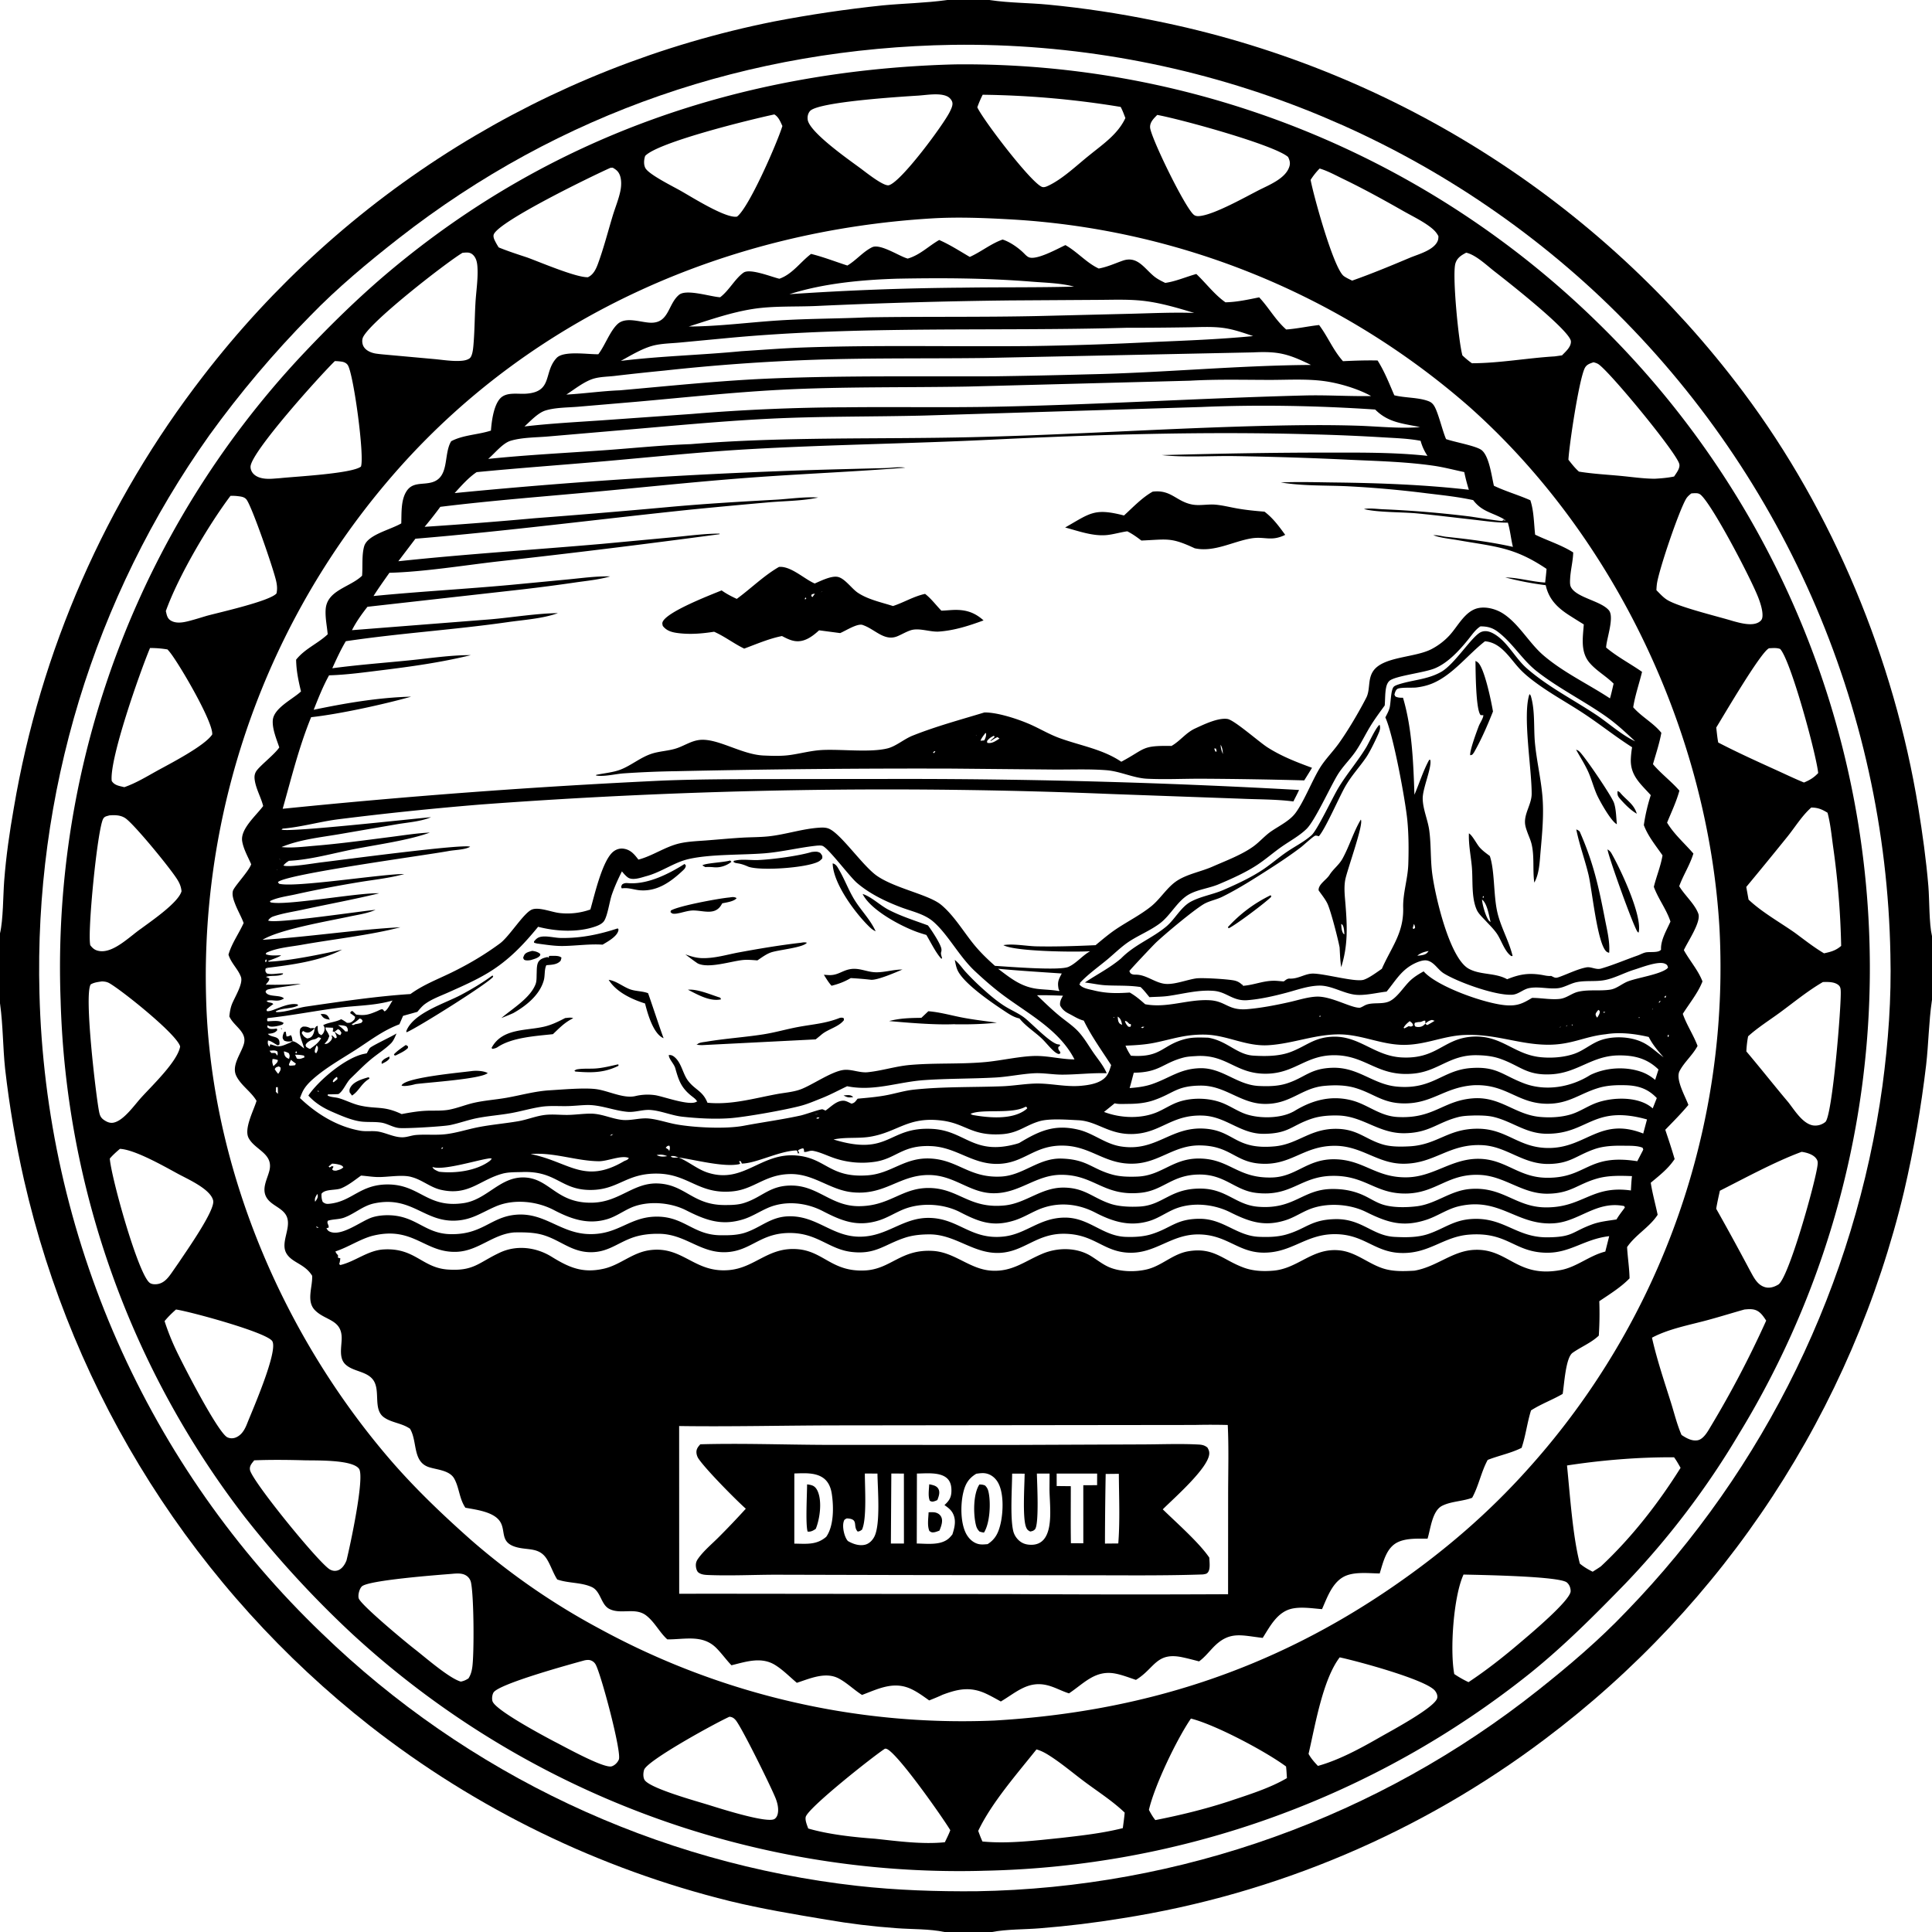 <svg xmlns="http://www.w3.org/2000/svg" viewBox="0 0 256 256"><path d="M125.527 0h5.588l.122.02c2.502.371 5.11.352 7.635.593 4.655.444 9.422 1.163 14.003 2.104q1.447.288 2.886.61 1.44.32 2.871.675 1.432.354 2.855.74 1.424.387 2.838.806t2.818.87 2.797.934 2.776.998 2.752 1.062 2.727 1.123 2.7 1.186q1.344.608 2.673 1.247 1.33.64 2.644 1.308 1.315.67 2.613 1.368t2.582 1.427 2.547 1.486q1.266.758 2.513 1.544 1.248.786 2.478 1.6t2.44 1.657 2.402 1.712 2.362 1.767q1.17.896 2.321 1.82 1.15.923 2.279 1.872t2.235 1.924 2.191 1.975 2.145 2.025 2.099 2.072 2.05 2.12 2.002 2.167q.988 1.094 1.952 2.211.963 1.117 1.9 2.256.938 1.138 1.849 2.298.91 1.16 1.795 2.34c11.921 15.89 20.015 35.481 23.21 55.068.56 3.445 1.05 6.944 1.34 10.423.158 1.915.08 4.91.483 6.638v8.44l-.02.123c-.407 2.794-.435 5.678-.757 8.492q-.993 8.44-2.916 16.718-.32 1.347-.67 2.686-.35 1.34-.73 2.671-.38 1.332-.787 2.655t-.843 2.636-.9 2.618-.958 2.598-1.013 2.577q-.52 1.282-1.069 2.554-.547 1.27-1.123 2.53t-1.178 2.505q-.603 1.246-1.232 2.48-.63 1.232-1.286 2.451-.655 1.22-1.338 2.424-.682 1.205-1.39 2.394t-1.442 2.364-1.492 2.332-1.543 2.298-1.592 2.265q-.808 1.125-1.64 2.23-.833 1.107-1.689 2.195t-1.736 2.156q-.879 1.07-1.781 2.12-.903 1.05-1.827 2.08-.925 1.03-1.872 2.04-.947 1.009-1.916 1.998-.968.99-1.958 1.957t-2 1.914-2.041 1.87q-1.031.925-2.082 1.827t-2.12 1.78-2.158 1.734-2.195 1.687q-1.533 1.156-3.1 2.264-1.569 1.108-3.17 2.167-1.6 1.06-3.233 2.07-1.632 1.01-3.295 1.97t-3.354 1.868-3.41 1.764-3.462 1.659-3.512 1.552q-1.767.749-3.557 1.444-1.79.694-3.6 1.334t-3.639 1.223q-1.829.585-3.674 1.113-1.846.527-3.707.997-1.862.47-3.737.885-1.874.412-3.76.768-1.887.357-3.784.655-5.423.892-10.902 1.327c-2.018.168-4.407.113-6.36.495h-6.29c-2.02-.428-4.287-.35-6.351-.505q-4.689-.335-9.32-1.135c-4.276-.715-8.557-1.428-12.77-2.453q-1.622-.4-3.233-.845-1.61-.442-3.209-.927t-3.183-1.014-3.155-1.097-3.125-1.18-3.094-1.261-3.059-1.343-3.022-1.422q-1.502-.732-2.984-1.502t-2.943-1.58-2.901-1.657-2.856-1.733q-1.417-.885-2.81-1.807t-2.76-1.88q-1.368-.96-2.71-1.954-1.343-.994-2.659-2.023-1.073-.843-2.128-1.707t-2.091-1.752-2.053-1.797-2.015-1.84q-.998-.93-1.975-1.881-.978-.952-1.935-1.924t-1.894-1.964q-.935-.992-1.85-2.004t-1.809-2.043-1.764-2.081-1.719-2.118-1.674-2.155q-.826-1.086-1.628-2.189t-1.58-2.224q-.78-1.12-1.534-2.256-.754-1.137-1.484-2.289t-1.436-2.32-1.386-2.35-1.336-2.379q-.655-1.196-1.285-2.406t-1.233-2.434-1.181-2.46q-.578-1.235-1.129-2.483-.55-1.248-1.075-2.507t-1.022-2.53-.968-2.55q-.47-1.281-.913-2.571t-.859-2.59-.803-2.607q-.387-1.308-.747-2.624t-.692-2.64q-.331-1.322-.635-2.653-1.655-7.299-2.507-14.735c-.298-2.832-.273-5.726-.658-8.54L0 132.95v-9.271c.432-1.817.405-5.01.556-6.968.25-3.252.708-6.445 1.276-9.655q.329-1.945.718-3.88.388-1.933.836-3.855t.954-3.828 1.072-3.797 1.187-3.762 1.303-3.724 1.416-3.682 1.529-3.637 1.64-3.588 1.748-3.537 1.857-3.481 1.963-3.422 2.067-3.36 2.169-3.296 2.27-3.227 2.366-3.157q.867-1.126 1.76-2.232.891-1.107 1.807-2.193.917-1.086 1.858-2.151.94-1.066 1.904-2.11.965-1.044 1.952-2.066.988-1.022 1.998-2.022t2.042-1.976 2.086-1.93 2.129-1.883q1.075-.93 2.17-1.835 1.096-.905 2.212-1.786 1.116-.88 2.25-1.735 1.136-.856 2.29-1.685t2.327-1.633q1.172-.803 2.362-1.58t2.397-1.527 2.431-1.472 2.463-1.418 2.495-1.362 2.524-1.306 2.553-1.249 2.58-1.191q1.298-.581 2.607-1.133t2.632-1.075q1.321-.522 2.654-1.015 1.334-.492 2.677-.955 1.344-.463 2.698-.895t2.717-.834 2.735-.773 2.752-.712 2.766-.65q1.388-.309 2.781-.587 7.174-1.38 14.44-2.14c2.794-.265 5.65-.312 8.427-.695zm.755 5.939c-26.991.431-52.113 8.976-73.427 25.624-4.053 3.166-8.157 6.582-11.738 10.28q-3.645 3.7-6.997 7.667-3.352 3.968-6.392 8.179-.712 1.002-1.403 2.018t-1.363 2.046q-.67 1.03-1.32 2.072t-1.28 2.1-1.236 2.124q-.607 1.068-1.193 2.148t-1.15 2.173-1.105 2.195-1.061 2.217T15.6 79.02t-.97 2.258q-.475 1.134-.926 2.277t-.88 2.295q-.427 1.152-.832 2.313-.405 1.16-.786 2.328-.382 1.168-.74 2.344-.357 1.176-.691 2.359t-.644 2.372-.596 2.385-.548 2.396-.5 2.406q-.237 1.206-.45 2.416t-.403 2.425-.353 2.432q-.164 1.218-.304 2.44-.14 1.22-.255 2.444t-.206 2.449q-.09 1.226-.156 2.453t-.107 2.456-.057 2.457-.008 2.458.041 2.457q.037 1.486.11 2.971t.183 2.967.256 2.962.327 2.955.4 2.946.471 2.935.543 2.923.615 2.909.685 2.893.756 2.875.825 2.856.896 2.835.964 2.812q.5 1.4 1.033 2.788t1.1 2.762 1.168 2.734 1.234 2.704q.634 1.345 1.3 2.674.666 1.33 1.365 2.642t1.429 2.606 1.492 2.572 1.555 2.534q.793 1.257 1.616 2.495t1.677 2.455 1.736 2.413 1.794 2.37q.912 1.175 1.852 2.326t1.909 2.28q.967 1.128 1.963 2.232.995 1.105 2.017 2.184t2.07 2.134 2.122 2.083q.896.866 1.81 1.715.913.848 1.844 1.678.931.829 1.88 1.639.947.81 1.911 1.6t1.944 1.561 1.976 1.521 2.007 1.48 2.037 1.438 2.066 1.397 2.094 1.353 2.121 1.31q1.067.645 2.148 1.267 1.08.623 2.173 1.223t2.198 1.177 2.222 1.132 2.244 1.087q1.128.531 2.266 1.04 1.139.508 2.287.993 1.149.485 2.307.946 1.158.462 2.326.9 1.168.436 2.344.85 1.176.413 2.36.803 1.185.389 2.377.754 1.192.364 2.392.705t2.406.655q1.206.316 2.418.607 1.213.29 2.43.556 1.219.266 2.442.507t2.452.457q1.227.215 2.46.406 1.232.19 2.468.356t2.474.304c5.218.586 10.58.761 15.829.716q1.257-.02 2.513-.067 1.257-.048 2.512-.118 1.255-.072 2.509-.172 1.254-.098 2.505-.22 1.251-.124 2.5-.273 1.248-.15 2.494-.324 1.245-.175 2.486-.375t2.478-.425 2.47-.476q1.231-.251 2.458-.527 1.227-.275 2.448-.576t2.435-.627 2.422-.676 2.408-.726 2.392-.774 2.376-.824 2.359-.872 2.34-.92 2.32-.968 2.301-1.015q1.146-.519 2.28-1.062 1.134-.542 2.257-1.108 1.123-.565 2.234-1.154 1.112-.589 2.21-1.2 1.1-.61 2.185-1.244 1.087-.634 2.16-1.29 1.072-.655 2.132-1.332 1.059-.678 2.104-1.376 1.045-.7 2.076-1.42t2.047-1.46 2.016-1.503 1.985-1.544c4.095-3.243 8.095-6.654 11.701-10.441q.856-.884 1.694-1.785.839-.9 1.659-1.818.82-.917 1.622-1.85t1.585-1.882 1.548-1.913 1.51-1.943q.746-.98 1.471-1.973t1.433-2.001q.706-1.007 1.392-2.029t1.352-2.056 1.31-2.082 1.27-2.108 1.228-2.133 1.186-2.156q.582-1.085 1.143-2.18.56-1.095 1.099-2.201t1.056-2.223 1.012-2.243q.494-1.127.967-2.263.472-1.136.922-2.281t.877-2.3.832-2.315.785-2.332.74-2.347.693-2.362.646-2.374.6-2.386.552-2.398.504-2.409.457-2.418.41-2.427.36-2.434c.777-5.798 1.204-11.6 1.055-17.451q-.028-1.526-.095-3.05-.068-1.525-.17-3.048-.106-1.522-.247-3.042t-.321-3.035-.397-3.026-.471-3.015-.546-3.003-.62-2.988-.694-2.973-.768-2.953-.84-2.934-.913-2.913-.985-2.888-1.056-2.864-1.127-2.837q-.58-1.41-1.196-2.807t-1.267-2.777-1.334-2.745q-.684-1.364-1.402-2.711t-1.469-2.675-1.534-2.638-1.6-2.6-1.663-2.558-1.727-2.517-1.788-2.474q-.91-1.225-1.85-2.427-.939-1.203-1.908-2.382t-1.967-2.334-2.024-2.284-2.08-2.233-2.136-2.181q-1.08-1.077-2.188-2.127-1.073-1.013-2.17-2-1.097-.986-2.218-1.946t-2.264-1.892-2.309-1.837-2.352-1.782-2.395-1.724-2.435-1.667-2.474-1.607-2.513-1.547-2.549-1.487-2.583-1.425-2.618-1.362-2.65-1.3-2.68-1.234-2.708-1.17q-1.362-.57-2.736-1.105-1.375-.536-2.762-1.039t-2.786-.972-2.808-.905-2.83-.837-2.849-.769-2.867-.7-2.882-.63-2.897-.562-2.91-.492-2.92-.422q-1.462-.193-2.93-.351-1.466-.158-2.937-.28-1.47-.124-2.943-.211t-2.947-.14q-1.475-.051-2.95-.068-1.476-.016-2.951.003"/><path d="M130.364 247.882q-.174.008-.347.013-1.425.035-2.85.035-1.424.001-2.848-.033-1.425-.033-2.848-.101t-2.844-.17-2.839-.238-2.832-.306q-1.415-.17-2.825-.374t-2.815-.442q-1.404-.238-2.803-.509-1.399-.272-2.79-.577t-2.776-.643-2.76-.709-2.74-.776-2.723-.84q-1.356-.438-2.701-.907t-2.679-.971q-1.333-.501-2.654-1.035-1.322-.533-2.63-1.098t-2.601-1.161-2.574-1.223-2.543-1.285-2.511-1.345-2.479-1.405-2.444-1.465-2.408-1.522-2.371-1.58-2.332-1.636-2.293-1.692-2.251-1.746-2.209-1.8-2.164-1.853-2.12-1.903q-3.874-3.602-7.455-7.496-3.581-3.893-6.848-8.053-.706-.915-1.393-1.844-.688-.928-1.358-1.87-.669-.942-1.32-1.897-.65-.955-1.282-1.922-.632-.968-1.245-1.947-.612-.98-1.206-1.972-.593-.991-1.167-1.994-.573-1.004-1.127-2.018t-1.088-2.038-1.047-2.06q-.513-1.035-1.006-2.08t-.966-2.1-.924-2.118-.882-2.136q-.43-1.072-.84-2.153t-.797-2.169-.755-2.184q-.366-1.096-.711-2.199t-.668-2.212-.625-2.225-.58-2.237q-.28-1.121-.537-2.248-.257-1.126-.492-2.258-.235-1.13-.448-2.267-.212-1.136-.403-2.275-.19-1.14-.358-2.283t-.313-2.29-.268-2.295-.223-2.3-.177-2.304-.132-2.307-.087-2.31q-.054-1.457-.072-2.914t0-2.916q.019-1.457.073-2.915.054-1.456.143-2.911.09-1.456.215-2.908.126-1.453.287-2.901.16-1.45.358-2.894.196-1.445.428-2.884.232-1.44.5-2.872.267-1.434.57-2.86t.64-2.844.71-2.828.778-2.81.848-2.789.916-2.768.984-2.745 1.051-2.719 1.118-2.693 1.183-2.664 1.248-2.635 1.313-2.603 1.377-2.57q.704-1.278 1.439-2.536.735-1.26 1.5-2.5.767-1.24 1.563-2.462.796-1.221 1.622-2.422t1.681-2.383 1.74-2.34q.883-1.159 1.795-2.296.913-1.137 1.852-2.252t1.907-2.206 1.96-2.157c3.736-3.984 7.693-7.889 11.878-11.4 21.262-17.841 46.461-26.48 74.055-27.372q.546-.017 1.091-.026 1.472-.012 2.943.01 1.47.024 2.94.084t2.939.155q1.468.095 2.934.227 1.465.131 2.927.299t2.918.37q1.458.204 2.91.442 1.451.24 2.896.514 1.446.274 2.884.584t2.869.655 2.851.725q1.422.38 2.833.795t2.813.864q1.4.45 2.79.933t2.767 1 2.742 1.07q1.364.55 2.714 1.135 1.35.584 2.686 1.202 1.335.617 2.655 1.267t2.624 1.332 2.59 1.396 2.555 1.459 2.518 1.521 2.48 1.583 2.441 1.643 2.4 1.703 2.357 1.76 2.314 1.819 2.268 1.874q1.122.951 2.221 1.93 1.099.978 2.173 1.983t2.124 2.036q1.035 1.012 2.046 2.05t1.994 2.098q.985 1.062 1.944 2.147.958 1.084 1.89 2.192t1.837 2.238 1.782 2.282 1.727 2.325q.849 1.173 1.669 2.366t1.612 2.405q.79 1.213 1.552 2.444t1.493 2.481q.732 1.25 1.433 2.516.7 1.267 1.37 2.55.67 1.284 1.31 2.583.638 1.3 1.245 2.614t1.182 2.643 1.118 2.671q.542 1.343 1.052 2.697.51 1.356.987 2.723.476 1.367.92 2.745t.854 2.767.786 2.786.718 2.805q.343 1.407.65 2.822.309 1.414.582 2.836.274 1.422.513 2.85t.443 2.86.374 2.872.304 2.88q.135 1.441.234 2.885.1 1.445.164 2.891.065 1.447.094 2.894.022 1.052.026 2.104.003 1.052-.012 2.104-.016 1.052-.05 2.104-.034 1.051-.086 2.102-.053 1.05-.124 2.1t-.161 2.099-.2 2.094-.235 2.091-.273 2.087q-.146 1.042-.31 2.08-.164 1.04-.347 2.076t-.383 2.069q-.202 1.032-.42 2.061-.22 1.03-.458 2.054-.238 1.025-.493 2.046-.256 1.02-.53 2.036t-.565 2.027-.602 2.016-.638 2.006q-.327 1-.673 1.993-.345.994-.708 1.982-.363.987-.743 1.968-.38.98-.778 1.955-.398.974-.814 1.94-.415.968-.846 1.927-.433.959-.882 1.91-.449.952-.915 1.895t-.949 1.878-.981 1.861q-.5.927-1.015 1.844-.516.917-1.048 1.825-.531.907-1.08 1.805-1.592 2.69-3.336 5.283t-3.633 5.083-3.916 4.868-4.189 4.636c-4.038 4.153-8.167 8.301-12.688 11.933q-.956.763-1.927 1.507t-1.958 1.466-1.988 1.427-2.016 1.385-2.044 1.344-2.07 1.302-2.098 1.26-2.122 1.216-2.147 1.173-2.17 1.128-2.193 1.084q-1.102.53-2.215 1.038-1.113.509-2.236.994-1.122.485-2.255.947-1.132.463-2.274.901-1.142.44-2.292.855-1.15.416-2.309.808t-2.325.76-2.34.712-2.355.665-2.367.616-2.38.568-2.39.519-2.4.47-2.41.42-2.418.372q-1.21.174-2.425.322t-2.43.273q-1.218.124-2.437.222-1.219.1-2.44.173-1.221.074-2.443.123-1.222.05-2.445.073m-.154-235.328a14 14 0 0 0-.71 1.664c.718 1.604 7.057 9.932 8.559 10.543.27.11.605-.038.858-.158 1.941-.92 3.817-2.757 5.507-4.096 1.76-1.426 3.716-2.75 4.695-4.867-.194-.495-.371-1.003-.626-1.471q-4.533-.75-9.11-1.154-4.578-.404-9.173-.46m-8.704.124c-2.054.133-13.207.815-14.197 2.056-.258.323-.341.728-.284 1.131.236 1.649 5.373 5.246 6.883 6.356.648.464 3.159 2.515 3.877 2.32 1.64-.445 7.275-8.095 8.067-9.729.165-.341.421-.83.341-1.226-.068-.333-.364-.66-.662-.807-1.052-.524-2.867-.158-4.025-.101m-18.904 2.484c-2.997.634-15.399 3.662-17.115 5.498-.168.491-.225 1.155.035 1.623.477.856 3.67 2.426 4.668 2.998 1.494.838 6.001 3.702 7.469 3.42 1.59-1.192 5.347-9.837 6.011-12.005-.27-.572-.499-1.2-1.068-1.534m50.737.065c-.451.46-.982.951-.948 1.654.061 1.26 4.628 10.666 5.806 11.589.28.22.647.18.98.127 1.988-.32 5.757-2.444 7.662-3.42 1.361-.687 3.532-1.539 4.01-3.118.144-.471.034-.83-.171-1.259-1.837-1.604-14.146-4.986-17.34-5.573m-72.446 7.007c-2.509 1.119-14.601 6.996-15.45 8.787-.114.24-.018.557.088.784.157.337.349.661.545.976 1.236.507 2.504.914 3.771 1.333 1.712.622 6.53 2.684 8.059 2.617.722-.34 1.062-1.062 1.327-1.782.757-2.058 1.311-4.23 1.946-6.331.334-1.109.847-2.332 1.051-3.461.115-.64.129-1.472-.154-2.073-.202-.431-.49-.635-.892-.865zm93.965.097a9 9 0 0 0-1.194 1.503c.379 2.053 3.06 11.796 4.412 12.757.332.236.729.412 1.093.592 2.6-.916 5.183-1.99 7.724-3.061 1.126-.458 3.115-.99 3.613-2.206.083-.201.088-.398.097-.612-.288-.582-.716-.958-1.237-1.339-1.056-.772-2.315-1.374-3.453-2.022-2.608-1.484-5.209-2.917-7.912-4.223-.968-.467-2.001-1.034-3.024-1.356q-.06-.018-.12-.033m-51.188 6.597C96.605 30.519 71 41.647 52.861 62.041q-.822.924-1.62 1.868t-1.574 1.906q-.775.963-1.526 1.945-.751.981-1.479 1.98-.727 1-1.43 2.017t-1.38 2.051-1.33 2.084-1.279 2.115-1.226 2.147-1.174 2.175-1.12 2.203q-.547 1.109-1.067 2.23-.52 1.122-1.012 2.256t-.956 2.28q-.465 1.145-.9 2.302-.437 1.156-.845 2.323t-.787 2.344-.73 2.361-.672 2.38-.614 2.394-.555 2.409q-.262 1.208-.496 2.421-.233 1.215-.437 2.434t-.377 2.443-.318 2.451q-.144 1.228-.258 2.459-.114 1.23-.198 2.464t-.137 2.468-.078 2.47-.017 2.473.043 2.471.104 2.47c1.236 21.212 10.347 42.298 24.102 58.366 3.334 3.895 7.054 7.446 10.886 10.844q1.958 1.708 4.01 3.303t4.19 3.071 4.358 2.83 4.51 2.577q.746.407 1.498.8t1.511.774 1.524.75 1.536.722 1.548.697q.778.342 1.56.67.783.33 1.572.645.788.315 1.581.617t1.592.59q.799.29 1.602.564.803.275 1.61.537.808.261 1.62.509t1.629.482 1.636.454 1.643.426 1.65.398q.828.192 1.658.37.83.179 1.663.343.832.165 1.668.315t1.674.286 1.678.257q.84.122 1.683.23.841.107 1.686.2.843.094 1.689.173.845.079 1.691.144t1.694.115 1.696.086 1.697.058 1.698.029 1.698 0 1.697-.028 1.697-.057c19.532-1.144 36.737-6.667 52.869-17.777 6.7-4.615 12.652-9.72 18.066-15.805q.81-.904 1.596-1.828.786-.923 1.55-1.866.763-.943 1.504-1.904.74-.961 1.457-1.94t1.41-1.975 1.36-2.009 1.311-2.042 1.261-2.073q.618-1.043 1.21-2.102.592-1.06 1.158-2.132.566-1.074 1.106-2.16t1.053-2.186.999-2.212.944-2.234.89-2.257.834-2.279q.404-1.144.779-2.298t.722-2.316.665-2.334q.319-1.17.608-2.349.29-1.177.551-2.362.26-1.185.493-2.376t.434-2.387q.203-1.196.376-2.397t.317-2.406.26-2.412.199-2.418.14-2.423.082-2.424.021-2.427-.037-2.425-.096-2.425c-1.493-25.792-13.839-51.953-33.172-69.14q-.792-.693-1.6-1.37-.806-.677-1.627-1.337-.82-.66-1.655-1.302-.834-.642-1.682-1.268-.848-.625-1.708-1.232t-1.734-1.196q-.873-.59-1.758-1.16-.885-.571-1.781-1.123-.897-.552-1.805-1.086-.909-.533-1.828-1.047t-1.848-1.01-1.87-.97q-.94-.476-1.888-.931-.95-.456-1.909-.892-.958-.436-1.926-.852-.968-.415-1.944-.81t-1.96-.771-1.976-.73-1.99-.688q-1-.334-2.005-.646-1.006-.313-2.018-.605-1.012-.291-2.03-.562-1.017-.27-2.04-.52-1.024-.248-2.052-.476t-2.06-.434-2.07-.391-2.078-.348-2.084-.304-2.09-.26-2.095-.218-2.099-.173-2.102-.13c-3.211-.172-6.479-.293-9.691-.111m-62.376 4.567c-2.036 1.193-12.781 9.534-13.246 11.353-.098.38-.032.835.192 1.16.357.516 1.042.771 1.637.854q.439.059.88.1l6.7.608c1.136.102 2.351.306 3.487.25.424-.02.912-.079 1.268-.326.395-.274.485-1.3.525-1.764.16-1.851.16-3.726.267-5.581.09-1.567.365-3.232.262-4.789-.036-.542-.139-1.111-.522-1.523-.263-.282-.546-.384-.926-.376-.175.004-.35.02-.524.035m132.988-.015c-.653.343-1.202.681-1.428 1.423-.45 1.481.422 10.449.93 12.194.407.372.802.72 1.258 1.034 3.633-.008 7.328-.692 10.966-.91l.971-.136c.471-.497 1.21-1.105 1.178-1.852-.06-1.403-8.585-8.074-10.126-9.273-1.029-.8-2.478-2.2-3.75-2.48M44.368 47.846c-2.1 2.062-11.056 12.02-11.169 13.969-.021.378.163.766.435 1.022.658.62 1.723.652 2.572.59l.95-.073c2.04-.217 9.445-.592 10.67-1.526.489-1.337-.939-11.977-1.708-13.39-.159-.292-.463-.448-.784-.508a7 7 0 0 0-.966-.084m166.782.156c-.496.168-.936.298-1.176.808-.77 1.636-2.04 10.099-2.15 12.107.44.557.861 1.102 1.394 1.574 1.785.292 3.619.39 5.42.557 1.537.143 3.08.378 4.625.387.873-.049 1.707-.119 2.563-.295.29-.447.819-1.088.692-1.647-.334-1.48-9.358-12.427-10.764-13.266-.189-.113-.395-.168-.604-.225m12.955 17.381c-.268.212-.522.428-.697.726-.973 1.657-3.634 9.508-3.863 11.29a9 9 0 0 0-.06.805c.428.426.878.936 1.388 1.26 1.528.97 6.758 2.215 8.724 2.821.969.264 2.588.738 3.502.13.284-.188.404-.374.435-.716.071-.787-.307-1.905-.599-2.636-1.033-2.59-5.79-11.687-7.469-13.393-.287-.29-.502-.326-.89-.318q-.236.004-.471.031m-193.567.322c-2.97 3.96-6.918 10.672-8.563 15.262.12.492.172.955.635 1.245.737.463 1.708.263 2.494.057.764-.2 1.52-.437 2.276-.665 1.72-.468 8.38-1.95 9.257-2.971.126-.57.082-1.067-.044-1.637-.351-1.596-3.152-9.72-3.91-10.775-.248-.346-.653-.416-1.05-.463a6 6 0 0 0-1.095-.053m-10.66 20.16c-1.342 3.214-5.409 14.74-5.073 17.615.367.602 1.028.664 1.668.825 1.518-.525 2.94-1.392 4.343-2.171 1.713-.942 6.304-3.294 7.303-4.811.16-1.63-4.397-9.401-5.622-10.914q-.147-.184-.307-.356a13.6 13.6 0 0 0-2.312-.187m214.534.031c-1.061.424-6.019 8.914-7 10.506.078.66.136 1.332.262 1.985 2.48 1.288 5.05 2.454 7.595 3.61 1.25.565 2.499 1.171 3.768 1.689.766-.317 1.31-.645 1.882-1.252-.242-2.451-3.642-14.97-5.043-16.446-.478-.175-.964-.113-1.464-.092m5.594 21.105c-1.186 1.026-2.151 2.596-3.143 3.834q-2.713 3.365-5.474 6.69l.303 1.675c1.752 1.666 4.166 3.01 6.153 4.408 1.259.929 2.501 1.913 3.849 2.712.912-.2 1.543-.358 2.27-.984q-.136-6.624-1.072-13.183c-.203-1.477-.349-3.021-.734-4.462-.755-.46-1.266-.676-2.152-.69m-225.512 1.041c-.347.11-.647.118-.83.467-.772 1.46-2.112 15.158-1.698 16.742.352.458.66.689 1.24.77 1.878.263 4.043-1.99 5.519-2.992 1.334-.996 4.909-3.422 5.328-4.935-.056-.566-.224-.997-.518-1.485-.864-1.436-5.474-7.054-6.804-8.105-.642-.506-1.456-.525-2.237-.462m-.988 21.999c-.53.079-1.01.125-1.484.394-.895 1.318.66 14.429 1.075 16.697.108.591.194.947.713 1.293.378.253.777.422 1.236.33 1.364-.275 2.766-2.341 3.688-3.343 1.404-1.555 4.804-4.782 5.135-6.743-.4-1.6-7.687-7.42-9.368-8.385-.327-.188-.626-.226-.995-.243m228.04.083c-2.007 1.162-3.865 2.7-5.738 4.073-1.377 1.007-2.918 1.977-4.175 3.12a14 14 0 0 0-.232 2c1.882 2.224 3.683 4.512 5.56 6.739.828 1.048 1.9 2.848 3.297 3.069a2.1 2.1 0 0 0 1.613-.463c.924-.803 2.119-15.35 2.037-17.32-.012-.284-.032-.562-.249-.768-.522-.494-1.438-.47-2.112-.45M15.889 152.23c-.478.409-.93.806-1.34 1.285.176 2.45 3.694 15.12 5.251 16.438.27.228.684.244 1.026.2.924-.12 1.473-.856 1.967-1.566l.973-1.404c.903-1.371 4.758-6.813 4.482-8.095-.325-1.515-3.342-2.832-4.639-3.535-1.832-.995-5.752-3.238-7.72-3.323m222.837.397c-3.47 1.274-7.471 3.453-10.833 5.152-.175.794-.355 1.586-.487 2.389q2.28 4.046 4.456 8.148c.496.892.97 1.967 2.052 2.253.597.158 1.198-.045 1.714-.351 1.37-.814 4.94-13.607 5.204-15.811.047-.387.052-.593-.194-.916-.408-.535-1.275-.78-1.912-.865M23.32 173.516c-.55.49-1.047.969-1.513 1.54q.633 1.959 1.517 3.818c.812 1.735 5.543 10.976 6.807 11.58a1.4 1.4 0 0 0 1.133.011c.85-.36 1.236-1.192 1.547-1.997.681-1.703 4.05-9.423 3.272-10.748-.684-1.167-10.997-3.96-12.763-4.204m207.822.001c-1.629.457-3.242.962-4.875 1.403-2.412.653-5.165 1.155-7.371 2.332.646 2.876 1.615 5.74 2.5 8.553.45 1.425.82 2.968 1.417 4.335.616.407 1.374.85 2.148.7.798-.156 1.375-1.252 1.758-1.891a135 135 0 0 0 7.311-13.962c-.43-.647-.852-1.306-1.667-1.47-.404-.08-.815-.038-1.221 0m-13.436 19.661q-5.061.234-10.069 1.005c.388 3.818.757 9.412 1.703 13.01.547.447 1.07.758 1.699 1.067.363-.233.734-.458 1.087-.707 4.055-3.788 7.615-8.356 10.56-13.058-.275-.469-.535-.96-.865-1.393-1.375-.014-2.74.02-4.115.076m-184.02.322c-.31.398-.65.724-.564 1.266.23 1.43 9.146 12.379 10.591 13.198.295.167.624.228.958.144.552-.137.933-.657 1.158-1.147l.082-.188c.458-1.833 2.45-11.057 1.661-12.15-.9-1.244-5.727-1.082-7.233-1.125-2.206-.062-4.449-.083-6.653.002m26.109 15.05c-1.761.141-11.004.834-11.852 1.662-.324.316-.535 1.13-.415 1.565.238.864 6.56 6.097 7.529 6.827 1.377 1.08 4.483 3.786 5.998 4.217.41-.075.668-.205 1.02-.423.303-.48.429-.943.508-1.505.254-1.818.22-9.374-.18-11.228a1.43 1.43 0 0 0-.742-.96c-.546-.292-1.27-.207-1.866-.155m134.13.088c-1.336 2.906-1.817 10.014-1.228 13.181a14 14 0 0 0 1.89 1.074c2.414-1.6 4.675-3.385 6.877-5.264 1.102-.936 6.662-5.577 6.655-6.798-.002-.43-.167-.866-.503-1.147-1.004-.839-11.659-.995-13.69-1.047m-16.408 10.972c-2.272 2.977-3.27 9.14-4.127 12.789.337.614.763 1.09 1.242 1.594 2.769-.763 5.653-2.329 8.14-3.756 1.427-.822 7.325-3.956 7.659-5.213.093-.349-.079-.728-.296-.997-1.188-1.475-10.41-3.954-12.618-4.417m-100.077.4c-1.65.455-11.335 3.095-12.05 4.26-.184.302-.252.912-.1 1.229.596 1.237 6.725 4.508 8.174 5.272 1.196.597 6.566 3.607 7.594 3.276.41-.133.776-.505.94-.897.404-.96-2.364-11.358-3.08-12.607a1.2 1.2 0 0 0-.663-.54c-.245-.086-.568-.046-.815.007m19.217 7.467c-1.754.78-10.9 5.786-11.31 7.034-.124.379-.156.974.055 1.33.676 1.138 7.149 2.894 8.59 3.353 1.307.402 7.714 2.466 8.648 1.822.342-.235.445-.676.463-1.064.025-.545-.114-1.098-.306-1.604-.524-1.374-4.592-9.631-5.339-10.446-.245-.267-.438-.386-.8-.425m61.143.242c-1.892 2.767-4.822 8.883-5.565 12.099.254.486.508.922.848 1.354 3.282-.642 6.58-1.45 9.76-2.488 2.534-.856 5.366-1.717 7.679-3.076-.034-.513-.055-1.03-.116-1.54-2.729-2.017-9.374-5.54-12.606-6.349m-40.54 3.99c-1.45.923-10.27 7.89-10.504 9.06-.092.46.186 1.093.337 1.517 2.659.783 6.058 1.155 8.833 1.354 2.955.317 6.309.776 9.271.466.248-.524.522-1.048.72-1.594-.932-1.576-7.234-10.573-8.51-10.795-.048-.009-.098-.005-.147-.008m20.077.097c-2.561 3.214-5.987 7.125-7.72 10.798.175.474.348.945.56 1.404 3.383.332 7.045-.13 10.42-.474 2.714-.312 5.526-.624 8.18-1.297.088-.684.191-1.369.248-2.056-1.61-1.54-3.533-2.762-5.314-4.091-1.576-1.176-3.102-2.486-4.766-3.53-.518-.325-1.017-.583-1.608-.754"/><path d="M128.502 34.044c1.496-.67 2.806-1.763 4.35-2.302.971.302 2.13 1.117 2.845 1.84.174.176.361.373.585.486.992.501 3.925-1.151 4.891-1.591 1.568.879 2.795 2.354 4.415 3.104 1.125-.205 2.075-.647 3.143-1.027 1.933-.688 2.822.909 4.126 2.012.464.393 1 .658 1.545.919 1.355-.184 2.788-.813 4.117-1.18 1.274 1.205 2.423 2.752 3.86 3.753 1.525-.032 2.98-.358 4.469-.658 1.292 1.376 2.13 2.977 3.58 4.26 1.453-.103 2.906-.432 4.36-.591 1.178 1.568 1.826 3.287 3.166 4.791 1.534-.075 3.048-.126 4.583-.094.915 1.443 1.54 3.048 2.215 4.611 1.439.363 3.215.266 4.557.79.294.116.495.279.677.543.562.818 1.131 3.353 1.626 4.475 1.173.401 3.691.84 4.583 1.372 1.12.67 1.448 3.56 1.755 4.808 1.569.749 3.245 1.218 4.83 1.924l.034.114c.438 1.38.437 2.996.598 4.44 1.649.803 3.507 1.372 5.046 2.36-.03 1.147-.332 2.244-.402 3.379-.021.335-.065.873.088 1.186.704 1.434 3.975 1.832 5.038 3.098.736.876-.252 3.621-.352 4.775q-.007.078-.012.158c1.453 1.229 3.202 2.134 4.762 3.225-.38 1.567-.92 3.097-1.173 4.693 1.122 1.282 2.675 2.07 3.73 3.385-.253 1.401-.72 2.788-1.112 4.157 1.082 1.27 2.41 2.255 3.504 3.502-.389 1.444-1.068 2.859-1.632 4.243.905 1.522 2.334 2.758 3.487 4.097l-.05.15c-.471 1.463-1.31 2.738-1.83 4.175.706 1.188 2.074 2.37 2.532 3.643.395 1.096-1.429 3.731-1.917 4.828.762 1.386 1.904 2.67 2.466 4.146l-.037.095-.067.157c-.586 1.39-1.692 2.756-2.503 4.045.506 1.467 1.409 2.785 1.957 4.249-.648 1.221-1.764 2.14-2.385 3.33-.574 1.101.778 3.382 1.168 4.492-.958 1.153-2.021 2.213-3.062 3.29.432 1.288.865 2.573 1.24 3.879l-.065.095c-.83 1.223-1.977 2.105-3.099 3.044.22 1.42.618 2.836.914 4.244-1.073 1.658-2.91 2.618-4.05 4.283.075 1.387.299 2.741.327 4.139-1.142 1.185-2.65 2.11-4.01 3.03q.082 2.282-.065 4.56c-1.007.959-2.349 1.484-3.475 2.28-.925.653-1.102 4.217-1.314 5.444-1.365.793-2.853 1.328-4.192 2.186-.512 1.63-.7 3.34-1.247 4.96-1.42.715-3.015 1.018-4.495 1.601-.866 1.591-1.184 3.427-2.057 5.015-1.259.481-2.804.464-3.986 1.068-1.319.674-1.518 3.047-1.925 4.348-1.259.007-2.802-.087-3.963.48-1.527.746-1.912 2.651-2.38 4.135-1.355-.022-3.059-.22-4.342.247-1.849.673-2.565 2.827-3.298 4.48-1.26-.099-2.716-.336-3.957-.071-1.954.417-2.922 2.329-3.902 3.879-2.863-.318-4.431-.983-6.61 1.313-.56.589-1.088 1.244-1.737 1.734l-.09.065c-.737-.191-1.475-.389-2.22-.545-3.425-.72-3.657 1.436-6.04 2.934l-.105.063c-.892-.296-1.822-.663-2.745-.838-2.647-.498-4.123 1.29-6.124 2.626-.95-.297-1.83-.802-2.8-1.056-2.594-.68-4.168.91-6.23 2.132-.65-.358-1.305-.734-1.979-1.045-2.071-.954-3.7-.614-5.727.146-.587.276-1.186.515-1.787.757-.793-.56-1.581-1.15-2.471-1.55-2.278-1.02-4.282.017-6.427.824-1.058-.667-1.972-1.588-3.076-2.178-1.759-.94-3.824.007-5.564.57-.94-.788-1.864-1.743-2.91-2.379-1.826-1.11-3.844-.41-5.753.056-.704-.73-1.289-1.568-2.009-2.29-1.819-1.821-4.185-1.123-6.49-1.14-1.046-.943-1.659-2.28-2.788-3.16-1.472-1.145-3.38-.083-4.913-.887-1.114-.585-1.102-2.338-2.321-2.894-1.347-.613-2.972-.492-4.394-.942l-.173-.056c-.525-.822-.822-1.766-1.318-2.607-1.016-1.723-2.537-1.224-4.14-1.689-2.158-.625-1.325-2.112-2.1-3.353-.832-1.33-3.204-1.594-4.613-1.86-.814-1.222-.794-2.591-1.458-3.826-.608-1.13-2.257-1.195-3.34-1.538-2.178-.69-1.56-3.27-2.456-4.954l-.08-.148-.084-.055-.142-.085c-1.013-.614-2.309-.697-3.248-1.384-1.48-1.082-.37-3.603-1.446-4.99-.875-1.129-2.641-1.052-3.647-2.018-.906-.87-.484-2.37-.487-3.482-.006-2.502-2.208-2.297-3.564-3.714-1.103-1.153-.34-2.936-.345-4.361l-.002-.176c-.982-1.585-2.589-1.692-3.365-2.89-.897-1.386.504-3.223.074-4.734-.393-1.377-2.132-1.598-2.788-2.803-.616-1.128.097-2.325.394-3.436.625-2.341-1.887-2.785-2.736-4.395-.646-1.226.68-3.662 1.05-4.922-.731-1.24-2.084-2.052-2.692-3.325-.652-1.366.639-2.923 1.01-4.205.452-1.562-1.2-2.29-1.85-3.514l-.073-.144c.057-.529.135-1.058.32-1.558.333-.898 1.543-2.762 1.218-3.67-.356-.997-1.221-1.743-1.596-2.792l-.057-.165c.44-1.525 1.367-2.76 2.01-4.193-.31-.84-.775-1.627-1.102-2.464-.21-.536-.46-1.19-.326-1.769.125-.543 1.978-2.48 2.38-3.433l.047-.118c-.42-.97-1.029-2.021-1.193-3.066-.256-1.62 1.875-3.407 2.781-4.651-.293-1.182-.967-2.276-1.125-3.498-.049-.376-.025-.698.161-1.038.369-.674 2.318-2.165 3.015-3.111l.084-.118c-.36-1.086-.934-2.416-.862-3.57.099-1.593 2.51-2.753 3.619-3.739l.12-.11c-.342-1.42-.623-2.745-.645-4.21 1.191-1.481 2.84-2.098 4.183-3.36-.094-1.1-.345-2.186-.27-3.297.167-2.508 3.12-2.913 4.727-4.374l.098-.093c.104-1.236-.059-2.683.27-3.871.43-1.555 3.387-2.172 4.923-3.06.049-1.349-.064-3.022.663-4.209.813-1.326 2.13-.871 3.4-1.235 2.309-.661 1.549-3.568 2.471-5.302l.077-.141c1.589-.845 3.561-.854 5.271-1.411.088-1.236.36-3.34 1.234-4.271.806-.859 2.266-.553 3.324-.612 3.72-.205 2.35-2.843 4.152-4.748.935-.987 4.168-.45 5.52-.486.89-1.177 1.53-3.037 2.536-3.986 1.11-1.045 3.06-.224 4.399-.19 2.45.061 2.27-2.45 3.754-3.693.97-.814 4.153.245 5.45.32 1.178-.882 1.974-2.468 3.096-3.261.857-.607 3.737.574 4.754.806 1.726-.602 2.778-2.215 4.202-3.29 1.633.407 3.207 1.023 4.808 1.54 1.154-.679 2.082-1.837 3.272-2.42 1.034-.507 3.441 1.08 4.55 1.444l.173.055c1.613-.464 2.74-1.64 4.171-2.463 1.396.607 2.742 1.479 4.058 2.246m70.94 42.466c1.776.029 3.52.57 5.296.678.065-.603.141-1.206.183-1.811-4.308-2.9-6.775-2.931-11.718-3.8-1.06-.185-2.28-.29-3.288-.66.621-.039 1.15.151 1.758.215 2.929.308 5.916.68 8.791 1.331-.26-1.055-.355-2.177-.668-3.207-1.548.003-3.072-.234-4.607-.405-2.481-.278-4.97-.589-7.453-.827-1.946-.186-5.291-.115-7.007-.576.736-.151 1.72-.003 2.484.028q5.746.244 11.454.946c.568.067 4.151.669 4.38.592.1-.033.163-.135.244-.203l-.062.214.163-.152-.144-.097.18.238.023-.115c-1.58-.988-3.037-1.011-4.251-2.632-2.02-.44-4.081-.654-6.131-.901q-5.25-.668-10.535-.937c-2.89-.134-5.974-.022-8.826-.507 2.397-.098 4.809-.021 7.206.008 5.875.07 11.879.294 17.718.965a23 23 0 0 1-.608-2.341c-1.349-.283-2.715-.648-4.077-.844-3.538-.51-7.23-.614-10.8-.774q-7.768-.378-15.546-.5c-3.068-.05-6.666.204-9.652-.133 7.18-.189 14.326-.334 21.51-.33 4.523.001 9.19-.063 13.688.43a6.7 6.7 0 0 1-.907-1.992c-1.627-.312-3.327-.358-4.98-.459q-4.62-.28-9.247-.396c-14.31-.415-28.565.016-42.859.714-10.572.515-21.162.644-31.73 1.239-6.303.355-12.603 1.013-18.89 1.57-5.787.512-11.594.918-17.375 1.481-1.097.737-2.027 1.805-2.915 2.775q25.405-2.48 50.922-3.156l6.17-.158c.82-.024 1.818-.19 2.615-.052-6.413.512-12.836.778-19.252 1.226-7.291.51-14.55 1.292-21.825 1.967-6.836.634-13.714 1.156-20.527 1.994a55 55 0 0 1-2.081 2.65q7.316-.477 14.617-1.142 8.723-.662 17.436-1.454c4.818-.447 9.625-.731 14.455-.995 1.75-.096 3.915-.419 5.636-.286-2.028.441-4.267.445-6.337.614q-5.245.457-10.484.977c-12.184 1.267-24.334 2.852-36.544 3.865l-2.264 2.983c8.982-.957 18.02-1.52 27.02-2.305l9.697-.906c1.932-.183 3.918-.452 5.857-.449l-.01.076q-14.65 1.971-29.339 3.607c-4.582.526-9.858 1.389-14.405 1.506-.712 1.019-1.444 2.029-2.107 3.08 6.093-.599 12.206-.925 18.302-1.488l7.555-.721c1.804-.177 3.688-.435 5.502-.392-1.447.423-3.008.572-4.499.785q-3.558.52-7.13.936L48.69 80.403c-.764.974-1.49 1.992-2.053 3.098l18.3-1.432c2.901-.248 6.128-.792 8.992-.827-2.023.736-4.522.887-6.657 1.194-7.13 1.022-14.336 1.464-21.45 2.528-.682 1.144-1.24 2.373-1.793 3.584 3.39-.456 6.802-.707 10.204-1.048 2.68-.269 5.457-.704 8.151-.69-3.928.965-7.879 1.513-11.888 2.007-2.291.282-4.583.6-6.894.667-.8 1.438-1.43 3.039-2.038 4.566 4.167-.874 8.645-1.638 12.915-1.738-3.681 1.033-9.505 2.308-13.254 2.72-1.62 3.968-2.605 8.026-3.769 12.135q25.169-2.557 50.439-3.74c5.501-.212 10.994-.185 16.495-.2l15.676-.014q26.054.005 52.068 1.462c-.233.514-.502 1.016-.756 1.521-2.288-.298-4.702-.262-7.008-.368l-17.034-.614q-10.455-.43-20.917-.557t-20.924.046-20.914.648-20.887 1.251q-9.524.78-19.005 1.974c-2.349.314-4.666.977-7.022 1.202-.272.026-.145-.024-.367.141.749.431 17.466-1.44 19.817-1.636-1.348.573-3.038.683-4.49.928l-7.639 1.317c-2.551.434-5.288.711-7.685 1.713 1.421.152 2.99-.057 4.418-.174 3.354-.277 6.694-.738 10.032-1.163 1.726-.22 3.468-.504 5.206-.582-2.895 1.05-6.992 1.588-10.104 2.204-2.803.555-5.72 1.395-8.571 1.537-.297.19-.514.341-.731.628.766.267 4.025-.305 5.029-.423 2.387-.281 19.02-2.502 19.713-2.066-.712.41-2.016.41-2.845.564-2.978.557-21.644 3.063-22.623 4.122l.144.21c1.966.561 13.386-1.255 16.463-1.284h.14c-1.936.544-3.998.747-5.983 1.075-2.82.465-5.667 1.004-8.455 1.625-1.057.235-2.407.4-3.37.892l.072.156c1.926.492 11.213-1.223 14.196-1.198l.214.002c-3.33.813-6.72 1.43-10.069 2.157-1.296.282-2.708.483-3.956.909-.313.107-.503.267-.691.538.717.505 12.339-1.253 14.23-1.411-1.065.478-2.363.654-3.5.898-2.832.608-9.21 1.694-11.47 3.073 6.112-.372 12.162-1.333 18.266-1.662-3.945 1.038-8.98 1.594-13.077 2.325-1.412.252-3.138.385-4.458.951-.22.095-.223.057-.312.288.584.25 1.39.158 2.023.15-.093.192-1.442.632-1.728.771l.116.076c2.642-.094 7.04-.99 9.708-1.602-2.85 1.529-6.823 2.04-10.018 2.432l.184.135-.26-.118c-.014.037-.036.072-.044.11-.059.314-.02.37.166.599.674.2 1.452-.039 2.159-.007l-.048.12c-.76.345-1.5.095-2.227.347l.44.197c.044.296-.247.543-.422.781l.06.13.052-.084c1.49.071 3-.04 4.49-.101-.879.241-4.029.567-4.48.793-.087.043-.13.145-.194.219.183.816 1.986.38 2.435.929-.898.56-1.43.071-2.296.309.217.324.65.134.887.436-.317.22-.607.435-.887.702l.026.214c.636.212 2.657-1.209 4.09-.877l.057.149c-.913.465-2.065.28-2.966.765l.073.107c1.266.027 2.746-.56 4.017-.743 4.45-.642 9.295-1.367 13.765-1.652 1.695-1.231 3.555-1.93 5.42-2.84 2.283-1.114 4.388-2.355 6.43-3.86 1.278-.941 3.189-4.117 4.282-4.51.938-.337 2.586.362 3.598.47a9.1 9.1 0 0 0 4.108-.467c.547-1.866 1.586-6.561 3.075-7.695.387-.294.86-.432 1.344-.358.93.142 1.411.748 1.947 1.444 1.892-.496 3.562-1.721 5.467-2.154 1.115-.253 2.32-.296 3.46-.382 1.597-.122 3.195-.276 4.794-.371 1.175-.07 2.368-.052 3.538-.177 2.3-.246 4.596-1.047 6.903-1.157.343-.016.705.001 1.029.125 1.599.61 4.522 4.964 6.434 6.279 2.42 1.665 6.836 2.465 8.481 3.821 1.643 1.355 2.894 3.442 4.224 5.106.886 1.11 1.857 2.048 2.915 2.988 1.774.11 8.557.662 9.74.133.976-.435 1.755-1.386 2.682-1.961l.18-.11c-1.95.128-9.975.051-11.49-.807 1.301-.226 3.065.135 4.418.161 2.593.052 5.21-.04 7.8-.155.911-.755 1.822-1.533 2.809-2.187 1.501-.994 3.123-1.814 4.534-2.94 1.275-1.018 2.159-2.61 3.544-3.47 1.385-.858 3.124-1.157 4.616-1.815 1.738-.766 3.84-1.548 5.387-2.657.848-.609 1.526-1.431 2.391-2.024 1.028-.704 2.408-1.37 3.175-2.375 1.103-1.447 2.199-4.254 3.227-5.954.707-1.17 1.726-2.173 2.525-3.285 1.242-1.728 2.679-4.175 3.654-6.066.553-1.072.189-2.386.88-3.481 1.287-2.039 5.595-1.801 7.83-3.007q.646-.343 1.226-.788.58-.444 1.078-.979c1.147-1.233 2.072-3.273 3.848-3.64 1.053-.217 2.317.127 3.212.689 2.137 1.343 3.483 3.93 5.421 5.587 2.657 2.271 5.896 3.776 8.803 5.69.19-.64.327-1.304.483-1.954-.978-.985-2.245-1.674-3.16-2.73-1.263-1.459-.917-3.351-.792-5.117q-.966-.594-1.922-1.203c-1.559-1.005-2.716-2.119-3.122-3.993q-2.72-.34-5.372-1.033m-11.9 33.55-.15.062zl.055-.178zm.264 16.579-.046.08zc.191-.012.387-.038.576-.07.44-.077.665-.184.914-.553-.499.08-1.124.269-1.49.623m29.746 3.437-.231.092-.127.198.127-.198zl.043-.325zm-30.077 5.45c-.087.266-.06.227.025.47.147.055.194.084.371.088.464.013.715-.134 1.004-.459.117.167.039.094.249.204.333-.177.652-.368.972-.567l-.346-.115c-.399.086-.58.22-.875.478l-.019-.369c-.053-.002-.107-.019-.159-.008-.22.046-.353.178-.596.176-.229 0-.402.048-.626.102m-145.771.742c-.342.275-.658.667-1.147.53-.164-.046-.26-.11-.403-.19-.168.207-.127.1-.162.307.246.383.287.474.709.686.327-.056.507-.106.703-.396.177-.262.257-.632.3-.937.15-.196.147-.29.4-.33l-.004.132c-.006.358-.004.58.168.909l.296.189c.254-.157.41-.472.441-.784.026-.265-.047-.343-.178-.548.754-.387 1.618-.385 2.377-.784.286.136.51.289.763.475.312.024.508-.002.758-.217.246-.212.299-.278.326-.582a7 7 0 0 0-.648-.476c.098-.27.008-.168.279-.299.18.153.34.31.502.482 1.208.17 1.694.004 2.788-.453.15-.062.444-.228.59-.248.317-.042.257.375.473.236.36-.23.718-1.02.984-1.4-2.331.696-4.78.656-7.18.97-3.14.413-6.24 1.028-9.387 1.364-.057.214-.106.218.002.424.737-.02 1.5-.175 2.132.221-.122.237-.21.232-.456.306-.347.107-1.144.274-1.469.115-.072-.035-.138-.082-.206-.123l-.036.256c.233.228.373.244.7.241.184-.002.376-.034.559-.056l.06.213c-.261.334-.588.416-1.002.464l-.243.025c.491.574 1.613.168 1.538 1.302q-.005.06-.016.122l-.193.103c-.426-.197-.856-.572-1.305-.648-.056.235-.054.434.06.66.035.067.09.12.136.18l.097-.341.206.062q.207.06.412.127c.706.228 1.212-.08 1.864-.334.172-.067.316-.16.47-.261.51.068 1.124.66 1.536.966-.15-.686-.656-1.65-.569-2.333.045-.355.114-.374.39-.558.389-.028.582.007.937.171l.101.05c.214-.052.333-.04.547.01m2.612.458-.239-.056.092-.362-.101.039.095-.162-1.037-.044c.017.27.053.298.194.519.137.214.24.393.312.64-.076.184-.15.368-.234.55l-.402.474c.303.028.462-.068.683-.27.173-.158.343-.371.327-.615-.003-.052-.076-.195-.1-.245l.29.072-.15-.037.374.364.202-.115c-.028-.313-.154-.486-.306-.752.035.02.073.037.107.06.245.169.371.315.673.375l.15-.301c-.169-.256-.175-.397-.479-.483zm44.598 16.464.01.084c.232.195.684.1.99.095 1.33.548 2.481 1.558 3.837 2.002 4.76 1.561 7.015-2.664 11.784-2.26 3.91.33 4.388 2.997 9.433 2.626 3.212-.236 4.896-2.448 8.435-2.22 3.595.233 5.085 2.597 9.237 2.384 2.967-.153 4.956-2.482 8.036-2.383 3.38.107 3.972 1.362 6.702 2.118 1.073.297 2.213.31 3.318.27 3.268-.12 4.698-2.461 8.29-2.394 3.996.076 4.987 2.641 9.562 2.513 3.234-.09 4.645-2.476 8.314-2.416 3.858.064 5.423 2.475 9.582 2.393 3.547-.07 5.915-2.507 9.538-2.452 3.536.053 5.216 2.471 8.946 2.511 5.352.058 5.394-3.236 12.019-2.193l.726-1.4.068-.167-.096-.222c-.72-.29-1.598-.25-2.367-.263-1.346-.024-2.755.009-4.039.464-2.44.866-3.19 1.907-6.022 1.951-3.447.054-5.55-2.332-8.811-2.492-4.43-.216-6.304 2.475-10.471 2.462-3.434-.01-5.507-2.395-9.125-2.376-4.208.021-5.788 2.746-10.034 2.346-3.175-.3-3.845-2.368-7.813-2.398-3.384-.025-5.314 2.234-8.578 2.41-3.896.21-5.7-2.26-9.374-2.38-3.823-.126-5.148 2.16-8.394 2.4-3.616.27-5.733-2.162-9.18-2.334-3.912-.195-4.685 1.697-7.605 2.087q-.36.05-.723.078t-.727.031-.727-.014-.725-.06-.72-.106-.711-.15q-.354-.088-.701-.196-.347-.11-.687-.24c-.75-.281-1.543-.648-2.332-.798-.532-.102-.79.195-1.238.126-.007-.231.018-.264-.11-.47a1.5 1.5 0 0 0-.7.281l.184.375-.204.013c-.058-.3 0-.173-.148-.39-2.299.058-5.341 1.718-7.27 1.743-.092-.225-.037-.112-.166-.337l-.213.04.174.273-.132.103c-2.061.44-5.855-.587-8.043-.889-.355-.13-.611-.236-.999-.18m-49.51 3.936.06.176.16.07-.16-.07zm2.346 5.25.125.124.114.18.235-.006c-.087-.08-.24-.126-.349-.174zm1.376.157.124.22c.095.155.184.307.351.398 1.555.836 4.233-1.369 5.716-1.843.686-.22 1.5-.3 2.22-.284 3.636.084 4.74 2.45 8.172 2.51 4.182.072 5.287-2.23 8.53-2.563 3.938-.404 5.996 2.5 9.909 2.556 3.828.055 5.265-2.3 8.857-2.316 3.647-.017 4.854 2.419 8.414 2.466 1.122.015 2.278.007 3.35-.352 2.043-.684 3.31-2.052 5.61-2.152 3.793-.166 5.828 2.689 9.526 2.697 3.682.008 5.719-2.577 9.288-2.49 3.868.093 5.475 2.948 9.81 2.467 2.985-.33 4.741-2.5 8.105-2.507 3.218-.007 5.004 2.465 8.087 2.555 1.15.034 2.307-.02 3.412-.368 2.59-.815 3.266-2.031 6.374-2.03 3.146 0 4.887 2.28 7.874 2.391 1.238.047 2.472.023 3.668-.333 2.586-.77 3.213-1.94 6.388-2.013 3.528-.08 4.931 2.196 7.863 2.352 1.501.08 3.113.095 4.55-.408 2.073-.726 3.264-1.782 5.572-1.954 4.328-.325 5.958 2.436 10.092 2.42 3.476-.015 3.244-.72 6.018-1.728 1.002-.364 2.136-.476 3.186-.64.298-.508.659-.971 1.011-1.443l.103-.163-.108-.17c-3.674-.73-5.935 2.036-9.233 2.28-4.952.367-7.195-3.516-12.642-2.255-1.555.36-2.841 1.315-4.346 1.804-3.133 1.016-5.156.345-7.973-1.047-2.2-1.087-5.245-1.271-7.538-.338-1.043.424-1.999 1.07-3.073 1.418-2.841.921-4.839.234-7.396-1.042-2.255-1.125-5.207-1.39-7.545-.344-1.045.468-2.002 1.141-3.103 1.484-2.63.82-4.887.117-7.236-1.1-2.393-1.238-5.097-1.45-7.599-.353-1.044.458-2.036 1.069-3.129 1.407-2.842.881-4.63.205-7.178-1.108-2.214-1.14-5.222-1.304-7.541-.348-1.073.443-2.068 1.085-3.18 1.438-2.876.91-4.922.093-7.473-1.229-2.204-1.142-4.975-1.43-7.291-.413-1.088.477-2.086 1.144-3.226 1.5-2.913.911-5.026.106-7.612-1.204-2.11-1.069-5.176-1.298-7.369-.29-1.024.47-1.953 1.144-3.042 1.472-2.582.777-4.821-.018-7.095-1.208-2.249-1.176-5.29-1.498-7.675-.479-1.908.815-3.17 1.798-5.358 1.888-4.165.171-5.82-3.33-10.767-2.285-1.504.318-2.592 1.381-3.993 1.89-.684.247-1.435.184-2.135.405-.2.353.138.494.096.907l-.296.095zm75.72-125.604c-4.714.15-9.725.616-14.246 2.055q11.421-.78 22.869-.866c4.945-.079 9.906-.006 14.846-.139-1.777-.474-3.744-.508-5.58-.655-6.055-.483-11.824-.51-17.89-.395m14.892 2.881q-12.749.146-25.485.732c-2.763.132-5.743-.029-8.464.395-2.901.45-5.732 1.443-8.523 2.329 3.95-.01 7.991-.555 11.938-.806 3.901-.248 7.801-.23 11.701-.407 7.625-.127 15.252-.008 22.875-.181l12.218-.3c2.756-.07 5.482-.2 8.24-.106-2.095-.633-4.202-1.265-6.377-1.557-2.118-.284-4.318-.178-6.451-.173zm15.483 3.625c-17.618.493-35.26-.297-52.828 1.36l-6.337.6c-1.095.102-2.285.118-3.357.365-1.496.345-3.094 1.328-4.44 2.062 5.307-.65 10.647-.767 15.96-1.283 2.812-.18 5.632-.404 8.447-.5 9.999-.341 20.049-.08 30.055-.185q8.14-.119 16.268-.544c4.345-.186 8.73-.357 13.06-.776-1.239-.415-2.488-.86-3.783-1.056-1.62-.247-3.352-.12-4.989-.104q-4.028.064-8.056.061m16.811 3.259-35.717.745c-7.395.088-14.804-.017-22.196.226q-10.087.345-20.12 1.444-3.302.322-6.598.71c-.873.098-1.822.103-2.67.335-1.263.347-2.593 1.422-3.688 2.132 2.363-.128 4.724-.474 7.086-.564 6.723-.592 13.493-1.31 20.236-1.579 9.787-.39 19.577-.234 29.368-.278q6.24-.089 12.477-.262c9.83-.201 19.671-1.18 29.503-1.245-3.055-1.485-4.314-1.826-7.681-1.664m-8.25 3.749-29.526.78c-8.279.148-16.544-.006-24.818.428-6.395.335-12.742 1.025-19.117 1.587l-7.71.657c-1.38.118-3.001.093-4.32.496-1.014.31-2.01 1.415-2.797 2.12 3.383-.395 6.78-.574 10.177-.806l11.985-.85q10.216-.85 20.468-.884c6.621-.076 13.242.055 19.863-.078 13.635-.275 27.256-1.142 40.888-1.489 2.939-.074 5.877.127 8.806.077-1.714-.951-4.106-1.67-6.046-1.956-2.38-.35-5.012-.18-7.422-.183-3.458-.005-6.979-.095-10.431.1m1.476 3.489-36.776 1.134c-6.93.173-13.856.08-20.783.434-6.549.335-13.102.977-19.636 1.529l-9.43.81c-1.59.138-3.462.114-4.986.575-1.057.32-2.11 1.683-2.96 2.397 5.07-.524 10.153-.777 15.234-1.136 3.854-.272 7.742-.683 11.6-.82 12.415-1.011 24.798-.632 37.23-.924 13.228-.31 26.43-1.221 39.662-1.518 3.783-.085 7.598-.12 11.381-.005 2.748.084 5.634.412 8.372.192-2.305-.496-4.202-.578-5.95-2.33-7.584-.509-15.361-.661-22.958-.339M196.161 83c-.664.425-1.11 1.111-1.6 1.716-1.175 1.45-2.675 3.107-4.436 3.842-1.437.6-5.328.995-6.038 1.68-.231.224-.348.535-.414.844-.16.754-.123 1.623-.191 2.397-.677.932-1.368 1.862-1.963 2.849-.642 1.064-1.19 2.213-1.892 3.237-.739 1.077-1.721 2-2.397 3.119-1.02 1.688-2.998 6.068-4.106 7.151-.927.907-2.183 1.587-3.248 2.326-1.088.755-2.083 1.634-3.183 2.372-1.574 1.056-3.46 1.894-5.207 2.635-1.235.523-2.701.68-3.866 1.305-1.598.858-2.464 2.776-3.922 3.875-1.216.916-2.67 1.51-3.953 2.325-1.096.697-2.029 1.641-3.025 2.47-1.238 1.027-2.57 1.957-3.668 3.145l.138.013-.176.105c.326.543 1.333.684 1.907.826 1.675.413 3.067.401 4.778.286.763.436 1.383.969 2.04 1.549 2.922.554 5.591-.679 8.522-.531 2.183.11 2.458 1.393 5.002 1.184 1.825-.15 3.839-.541 5.628-.944 1.15-.26 2.356-.659 3.535-.715 1.95-.094 4.636 1.537 5.757 1.467.16-.01.585-.277.746-.349.95-.422 2.254-.04 3.22-.522 1.047-.522 1.881-1.952 2.746-2.754.508-.471 1.14-.86 1.746-1.19 1.775 2.028 8.22 4.308 10.962 4.496 1.467.101 2.176-.244 3.399-.982 1.206-.003 2.513.27 3.694.132.888-.104 1.558-.739 2.4-.94 1.382-.332 2.863-.073 4.256-.283.89-.134 1.564-.8 2.387-1.107 1.321-.492 4.087-.889 5.112-1.645.066-.049.114-.118.172-.177-.092-.293-.1-.369-.403-.507-.88-.404-3.163.51-4.089.793-1.288.395-2.563 1.114-3.873 1.37-1.227.241-2.497.028-3.726.276-.87.175-1.653.72-2.529.809-1.25.126-2.528-.255-3.77-.021-.803.15-1.425.827-2.244.879-2.205.14-7.19-1.657-9.084-2.83-.783-.485-1.257-1.496-2.202-1.7-.614-.132-1.547.3-2.061.6-1.5.874-2.239 2.23-3.312 3.518-1.309.145-2.998.584-4.282.395-1.582-.231-3.085-1.231-4.679-1.19-1.469.04-2.877.56-4.284.936-1.65.441-3.492.864-5.196.994-1.946.149-2.734-1.099-4.462-1.234-2.067-.161-4.002.39-6.018.675-.822.116-1.67.105-2.5.16-.377-.453-.743-.94-1.176-1.341-1.555-.245-3.05-.15-4.609-.233-.934-.05-1.843-.272-2.771-.368 1.625-1.095 3.276-1.908 4.788-3.187 1.792-1.83 4.04-2.617 5.975-4.214 1.157-.957 1.947-2.594 3.269-3.307 1.315-.709 2.931-.952 4.312-1.552 1.807-.785 3.734-1.674 5.363-2.781 1.062-.723 2.032-1.576 3.096-2.297 1.062-.72 2.281-1.326 3.236-2.186.752-.679 2.76-4.942 3.526-6.223 1.127-1.887 2.572-3.533 3.702-5.399.403-.665 1.255-2.597 1.775-3.008.136.32.062.675-.066.988-.342.837-1.217 2.623-1.702 3.33-.951 1.388-1.937 2.387-2.804 3.912-.816 1.437-2.622 5.611-3.473 6.545-.08-.022-.159-.054-.24-.067-.081-.012-.166-.028-.244-.006-.252.069-1.577 1.296-1.899 1.54-1.351 1.024-2.792 1.987-4.22 2.901-1.982 1.27-4.095 2.622-6.211 3.662-.778.383-1.733.538-2.466.98-1.363.823-5.064 3.906-6.317 5.097-.348.33-3.46 3.622-3.507 3.759.11.233.121.322.382.417.189.068.39.05.588.058 1.372.053 2.515 1.145 3.89 1.226 1.228.073 2.743-.547 3.98-.731.775-.115 4.383.099 5.155.3.386.101.696.287.972.571l.022-.096.061.207c1.641-.119 2.906-.804 4.617-.648l.787.066c.276-.186.453-.391.793-.375 1.151.054 2.005-.654 3.05-.663 1.538-.014 5.669 1.174 6.765.814.73-.24 1.747-1.006 2.394-1.447 1.272-2.89 2.916-4.736 2.826-8.093-.052-1.899.612-3.827.678-5.746.064-1.912.057-3.981-.131-5.883-.267-2.677-1.871-11.356-2.909-13.588.197-.39.428-.802.55-1.223.183-.624.153-2.41.564-2.842.124-.13.436-.243.602-.298 1.91-.626 3.801-.633 5.631-1.642 1.86-1.026 4.134-4.808 5.345-5.314.57-.238 1.144-.067 1.66.222 1.8 1.01 2.833 3.232 4.39 4.592 2.79 2.44 6.14 4.129 9.207 6.17 1.683 1.121 3.336 2.653 5.157 3.501-1.257-1.174-2.495-2.335-3.908-3.324-2.966-2.076-6.252-3.704-9.111-5.939-1.978-1.544-3.274-3.862-5.275-5.318-.692-.505-1.376-.652-2.217-.649m.605 1.975c-2.272 1.766-4.256 4.441-6.946 5.575-.682.288-1.429.46-2.162.548-.531.064-2.166-.052-2.52.204-.217.158-.308.498-.368.742.106.197.08.248.309.323.282.091.534.09.826.09 1.205 4.025 1.373 8.646 1.516 12.847.645-1.501 1.165-3.188 1.947-4.609l.15-.019c.248.976-1.015 3.765-1.002 5.129.013 1.408.684 2.836.872 4.253.25 1.879.144 3.783.384 5.658.373 2.911 2.267 11.207 4.832 12.64 1.547.865 3.528.513 5.098 1.4 1.592-.64 2.766-.856 4.474-.595.463.071.889.204 1.36.154.444.21.534.33 1.008.165 1.158-.402 2.476-1.077 3.667-1.297.624-.116 1.266.351 1.926.162 1.611-.464 3.236-1.164 4.828-1.722.36-.126.71-.334 1.079-.418.543-.123 1.728.09 2.052-.371q-.003-.077-.003-.155c.001-1.21.77-2.48 1.252-3.564-.535-1.64-1.617-2.996-2.203-4.603.347-1.4.916-2.746 1.15-4.17-.887-1.287-1.928-2.534-2.475-4.012a24 24 0 0 1 .92-3.968c-1.384-1.535-2.763-2.626-2.64-4.873q.038-.742.165-1.475c-2.2-1.4-4.24-3.037-6.416-4.473-2.172-1.433-4.422-2.64-6.516-4.207-.7-.524-1.37-1.07-1.968-1.71-1.34-1.435-2.447-3.479-4.596-3.65m-8.42 26.138.091.04zm-151.238.755.102.037zm71.205.178c-2.35.238-4.68.838-7.024 1.024-3.033.24-7.15.093-10.055.763-1.923.442-3.602 1.727-5.564 2.255-.7.188-1.877.643-2.508.155-.288-.223-.524-.501-.754-.781-.498.994-.98 2.051-1.341 3.103-.306.892-.559 2.8-1.036 3.49-.238.344-.726.564-1.106.698-2.344.827-5.251.67-7.621.051-1.98 2.421-3.96 4.496-6.673 6.126-1.648.99-3.45 1.776-5.2 2.561-1.02.458-2.19.875-3.098 1.531-.395.285-.718.683-1.03 1.053l-1.894.53-.486 1.12c-2.223.836-3.88 2.157-5.847 3.417-1.875 1.202-3.92 2.352-5.592 3.828-.547.483-1.075 1.036-1.394 1.7-.129.268-.236.549-.341.828 2.199 2.106 4.953 3.8 8.006 4.33.82.143 1.67-.032 2.484.132 1.044.21 2.11.785 3.187.735.586-.028 1.126-.257 1.708-.304 1.3-.105 2.63.045 3.924-.105 1.468-.17 2.941-.667 4.4-.945 1.722-.328 3.463-.476 5.188-.768 1.235-.21 2.424-.726 3.67-.85.956-.095 1.931.02 2.89.01 1.027-.012 2.05-.172 3.077-.17 1.462.005 2.717.667 4.13.827 1.18.134 2.38-.298 3.559-.181 1.223.12 2.428.556 3.64.774 2.409.433 6.55.637 8.944.185 2.512-.474 5.028-.81 7.525-1.355.621-.136 2.46-.809 2.875-.829.063-.003.368.148.429.173.73-.502 1.514-1.385 2.473-1.3.296.027.695.258.965.381.445-.09.534-.318.823-.657 1.303-.12 2.625-.227 3.911-.479 1.175-.23 2.326-.588 3.52-.716 3.884-.418 7.834-.3 11.733-.45 1.43-.056 2.85-.306 4.277-.357 2.063-.074 4.074.488 6.184.292 1.095-.103 2.49-.32 3.253-1.182.386-.436.538-1.013.71-1.555-1.23-1.909-2.637-3.857-3.626-5.896-.74-.186-1.328-.598-2-.936-.505-.254-.869-.569-1.132-1.07-.073-.508.132-.868.375-1.299-1.146-.033-2.296-.086-3.442-.055.965.925 1.923 1.858 2.953 2.71.837.692 1.8 1.316 2.535 2.114.819.886 1.407 1.965 2.102 2.946.59.833 1.245 1.617 1.647 2.563-1.99-.067-3.905.181-5.88.185-1.261.002-2.532-.251-3.788-.18-1.701.097-3.378.468-5.091.561-3.15.172-6.285.125-9.435.345-3.487.244-6.665 1.528-10.201.81-1.148.545-2.287 1.163-3.47 1.623-.804.318-1.625.673-2.457.911-1.909.548-7.563 1.56-9.635 1.704-2.045.142-4.187.022-6.227-.195-1.448-.153-2.836-.788-4.268-.897-1.029-.078-2.034.335-3.053.244-1.839-.164-3.595-.96-5.443-.9-.821.026-1.64.121-2.461.141-1.159.028-2.354-.08-3.502.09-1.383.205-2.727.616-4.102.855-1.468.256-2.966.362-4.427.651-1.207.239-2.366.674-3.568.92-.913.186-5.848.482-6.767.387-.822-.086-1.546-.594-2.36-.715-.814-.123-1.664-.049-2.485-.123-1.316-.118-2.829-.793-4.028-1.314-1.197-.52-2.255-1.173-3.139-2.148 1.36-2.01 4.915-5.019 7.384-5.524l.15-.027.212-.052c.11-.186.278-.583.427-.718.366-.33 2.823-1.476 3.509-1.903-.198.453-.392.973-.75 1.323-.809.792-1.796 1.4-2.664 2.124-.922.768-1.785 1.665-2.654 2.495-.59.564-.998 1.72-1.636 2.088q-.698.035-1.395.038l-.026.155c.453.246 1.003.205 1.496.351.92.274 1.796.74 2.729.957 2.254.526 3.159.001 5.58 1.149 1.082-.204 2.149-.391 3.252-.44.992-.042 2.065.041 3.038-.143 1.115-.21 2.182-.659 3.288-.91 1.411-.32 2.886-.415 4.312-.667 1.888-.333 3.787-.877 5.703-.99 1.685-.1 4.538-.357 6.136-.161 1.636.2 3.639 1.293 5.237.926a7 7 0 0 1 2.616-.12c1.084.157 4.72 1.518 5.542.829l.067.068c-.185-.368-.52-.578-.833-.83-1.329-1.075-1.657-2.046-2.1-3.636-.166-.593-.84-1.187-.864-1.745.293-.03.497.052.724.233.967.773 1.11 2.208 1.822 3.156.928 1.236 1.949 1.336 2.58 2.927 3.169.309 6.119-.574 9.2-1.144 1.13-.21 2.3-.269 3.369-.717 1.554-.651 3.871-2.25 5.414-2.476 1.071-.157 2.154.41 3.28.291 1.872-.196 3.684-.79 5.532-.955 3.322-.297 6.683-.084 9.995-.385 2.117-.192 4.578-.774 6.593-.812 1.761-.032 3.48.448 5.252.458-1.966-3.856-6.007-5.969-9.361-8.448-1.334-.986-2.64-2.13-3.851-3.264-2.087-1.956-3.585-4.91-5.527-6.568-1.187-1.012-2.826-1.336-4.255-1.88-2.067-.785-4.163-1.791-5.848-3.245-.988-.853-3.83-4.686-4.579-4.9-.2-.057-.436-.036-.642-.028m-71.322 1.806.202.052c-.179-.066-.111-.078-.202-.051m-.344 1.376.151.052-.12-.064zm-.216 1.332h.13zm-.508.957.085.077zm151.193 3.168h.152zm.363 1.385.05.139zm-.126.356-.167.571.151.103.17-.165a1.3 1.3 0 0 0-.154-.509m.683.383h.15zm-.865.932.129.069zm2.697 2.874.107.038zm-154.702.568-.019.297.13-.016.065-.317zm181.459-.074.124.049-.093-.062zm-84.377 1.256c1.74 1.311 3.108 2.446 5.372 2.684.896.094 1.814.106 2.699.275l.05-.114-.088-.105c-.195-.941-.045-1.277.408-2.114-2.821-.192-5.622-.362-8.44-.626m88.789.32h.15zm-.317.125h.216zm-40.56 1.25h.151zm40.427 1.96-.04.159.148.007.09-.259zm-.695.644-.13.194.148-.034.136-.198zm.665.33.067.065zm-1.619.697-.024.08.062-.032.024-.067zm-74.873.174.121.07zm66.785.122.085.041zm.934-.175c-.116.163-.387.435-.357.633.029.183.103.265.214.405.166-.31.39-.55.322-.903zm.762.258-.144.069.16.06.152-.087zm5.32.298.077.038zm-43.022.248-.017.122.155-.046-.025-.115zm35.993-.002.1.07zm-63.304.162.023.095.055-.004.007-.105zm69.613.002.004.109.092-.008-.008-.102zm-69.05-.073c.036.32.031.752.32.958.095.067.164.087.269.126-.105-.471-.153-.806-.589-1.084m-100.435.244-.192.167a4.6 4.6 0 0 1-.877.603l.186.118c.218-.081.15-.023.241-.117.31-.046.588-.091.884-.206l.15-.226c-.129-.249-.13-.236-.392-.339m124.397.08.09.107zm18.728-.095h.15zm-16.512.177.1.052zm-25.216.2c.102.33.216.476.44.726l.26.033.098-.146-.017-.224-.202-.031-.14-.142c-.197-.192-.109-.126-.346-.245zm24.475-.001h.153zm13.26-.005c-.341.28-.606.493-.813.887l.116.07c.185-.096.382-.185.559-.296.328.075.309.096.593-.08-.076-.336-.185-.36-.455-.58m-15.376.338.035-.016zm33.519-.032.125.073zm3.316.167.05.125.066-.028-.036-.137zm-.691.135-.054.1.08-.051.119-.11zm-162.783-.077.098.063c.345.228.604.47.88.776l.33-.015c-.01-.35.005-.386-.206-.66-.368-.15-.712-.15-1.102-.164m106.573.223-.17.126.233.036.215-.163c-.093-.003-.187-.019-.278.001m34.128-.068.117.039zm21.25.083-.099.04.12-.004.078-.064zm-39.613.293.077.038zm45.655.673-.172.019c-2.771.321-4.449 1.425-7.687 1.37-3.749-.064-6.814-1.463-10.888-1.29-2.923.124-5.355 1.436-8.448 1.3-2.775-.123-5.303-1.36-8.073-1.38-3.241-.025-6.213 1.24-9.432 1.435-3.015.183-5.493-1.36-8.451-1.405-2.606-.038-4.185.578-6.636 1.08-1.263.26-2.566.328-3.851.385.199.488.421.898.72 1.332 4.08.29 4.102-1.44 7.242-2.224.99-.247 1.988-.19 2.998-.164 2.539.424 3.795 2.248 6.002 2.378 1.629.097 3.423.094 4.968-.502 2.045-.788 3.025-1.875 5.42-2.002 3.607-.19 5.59 2.543 9.224 2.74 4.57.249 5.484-2.342 9.037-2.72 4.102-.437 5.716 2.316 9.383 2.688 1.439.146 3.1.03 4.471-.448 1.101-.383 1.991-1.136 3.037-1.615 1.791-.823 4.432-.743 6.182.178.963.507 1.742 1.271 2.617 1.903-.749-.863-1.455-1.665-1.967-2.696-1.817-.424-3.837-.672-5.696-.362m8.2.127.012.239.125-.065.008-.232zm-178.808.278c-.052.038-.103.08-.158.116-.225.146-.334.141-.578.2-.297.073-.712.325-.876.587-.093.149-.046.148 0 .345.186.131.31.221.53.294.594-.433 1.085-.767 1.47-1.417-.125-.053-.251-.14-.388-.126m.307.74h.216zm-.506.309c-.112.305-.326.648-.228.96l.157.113c.178-.315.261-.445.225-.82zm-6.255.735.243.293.523.005q.142.173.276.353c.053-.232.066-.341-.01-.568-.367-.194-.623-.108-1.032-.083m3.436.154.054.187.157-.078-.056-.182zm-1.532-.064c.05.328.07.61.363.825.103.075.21.112.325.16.091-.375.122-.402-.031-.75-.227-.114-.404-.202-.657-.235m1.484.433.235.504c.396.14.614-.012 1.007-.139l-.04-.235c-.41-.098-.781-.122-1.202-.13m119.623.17c-.619.042-1.296.052-1.896.21-2.782.732-3.165 1.98-6.594 2.007-.182.679-.352 1.364-.55 2.038 1.034-.08 2.02-.195 3.004-.538 2.33-.813 3.688-2.026 6.313-2.095 2.99-.079 4.887 2.22 7.818 2.355 1.226.056 2.492.041 3.673-.333 2.422-.769 3.098-1.999 6.072-2.08 3.457-.095 5.353 2.206 8.546 2.495 4.77.433 6.025-2.202 9.83-2.461 3.357-.23 4.091.9 6.934 2.004 2.906 1.13 6.277.547 8.842-1.078 1.999-.978 4.532-1.16 6.655-.46.747.245 1.346.61 1.95 1.103l.44-1.374c-1.526-1.49-3.272-1.903-5.35-1.868-3.507.06-5.371 2.312-8.853 2.502-3.276.178-4.064-1.098-6.738-2.046-1.039-.368-2.11-.473-3.205-.484-3.526-.034-5.024 2.11-8.265 2.433-4.755.474-6.241-2.337-10.36-2.429-3.936-.088-5.347 2.394-9.173 2.45-4.029.058-5.179-2.505-9.093-2.351m-122.602.403c-.088.398-.031.514.084.896l.098.047.014-.082c.228-.236.496-.387.498-.725a2 2 0 0 0-.694-.136m2.437.104-.276.603.072.17c.257 0 .49-.011.744-.054l.113-.225a4.6 4.6 0 0 1-.653-.494m8.772.967.065.064zM36.95 141.3c-.298.114-.404.072-.546.372.139.232.281.418.463.618.208-.327.34-.433.316-.826zm-.477 1.012h.213zm8.123.385c-.224.209-.454.324-.498.635l.103.078.5-.409.011-.2zm-7.236.548.112.038zm6.604.619.124.041zm151.24-.062c-3.852.287-5.453 2.48-9.28 2.404-2.736-.053-3.853-1.28-6.262-2.025-1.336-.414-2.767-.423-4.15-.3-3.097.274-4.524 2.5-8.078 2.39-3.116-.096-5.117-2.444-8.323-2.423-3.23.021-3.571 1.021-6.214 1.932-1.135.392-2.28.49-3.472.492-.552 0-1.194.058-1.724-.077l-1.414 1.142c2.192.839 4.953.951 7.128-.008.825-.364 1.595-.865 2.429-1.2 1.838-.735 4.244-.711 6.09.005.978.38 1.854.974 2.82 1.368 1.758.717 4.514.744 6.262-.035q.223-.1.44-.214c2.32-1.431 4.787-2.14 7.512-1.485 2.239.537 3.793 2.11 6.215 2.241 4.793.26 5.995-2.154 9.958-2.47 3.67-.292 5.572 2.164 8.936 2.462 1.326.117 2.752.05 4.034-.327 1.187-.35 2.21-1.083 3.361-1.514 2.167-.81 5.707-.934 7.52.71l.542-1.37c-1.187-1.248-2.475-1.66-4.167-1.703-1.153-.03-2.361.013-3.476.338-2.541.742-3.95 2.119-6.843 2.12-3.989.003-5.442-2.677-9.844-2.453m-158.63.26-.027.602c.09.092.178.196.28.272.001-.298.003-.592-.026-.89zm5.518.453.06.159.111-.051-.126-.112zm80.553 1.889.024.053zm1.725.141.038.07zm11.523.107c-1.87 1.033-5.78.227-7.296.946.091.046.208.122.306.147 2.084.37 5.208.671 7.019-.711.072-.055.132-.12.195-.184l-.1-.17zm-18.844.342.129.069zm23.612.194h.15zm-32.497.388-.269-.004.289.024.264-.051zm87.247.228c-.726.03-1.477.033-2.185.215-2.797.72-3.838 2.11-7.157 2.141-3.42.032-5.482-2.28-8.79-2.35-1.123-.024-2.326.054-3.401.403-2.739.887-3.044 1.996-6.416 2.026-3.109.028-4.974-2.294-8.06-2.417-4.143-.166-5.552 2.282-9.196 2.438-3.26.14-4.799-1.71-7.353-1.825-1.431-.064-3.786-.258-5.125.135-1.875.55-2.804 1.58-4.997 1.719-4.017.254-4.752-1.401-7.905-1.805-4.501-.575-5.832 1.502-9.478 2.13-1.627.28-3.262.022-4.903.374 7.491 2.298 7.17-1.751 13.138-1.4 4.317.253 5.405 3.523 11.017 2.006q.226-.062.447-.14c2.631-1.586 4.657-2.526 7.838-1.767 1.995.475 3.525 1.878 5.6 2.215 4.734.77 6.635-2.696 11.216-2.345 3.846.295 3.992 2.819 9.189 2.342 3.157-.29 4.75-2.443 8.399-2.318 2.626.089 3.645 1.37 5.893 2.053 1.107.337 2.4.321 3.548.263 3.78-.192 5.12-2.394 9.191-2.335 3.878.056 5.385 2.666 9.537 2.55 4.794-.135 6.677-4.12 12.278-1.913l.499-1.867c-7.223-2.017-7.81 2-13.42 1.894-2.634-.05-4.392-1.59-6.822-2.205-.826-.21-1.732-.218-2.582-.217m-87.081.256-.192.132.267.041.185-.166zm-4.385.683.102.04zm-22.959 1.597-.15.142.182-.034.236-.162zm-18.184 1.347h.134zm25.562.222-.157.174.18.118c.24.168.16.085.296.329.06-.275.134-.458.01-.725-.261.04-.156-.006-.329.104m-29.818.155-.087.159.167-.016.086-.19zm8.113-.126h.143zm-27.79.5h.142zm31.44.479c5.104 1.021 7.096 4.062 12.404.93.265-.12.469-.144.607-.41-.99-.416-2.82.447-3.982.433-3.026-.037-5.977-1.221-9.03-.953m16.698.137c.495.253.865.219 1.407.141-.503-.203-.872-.254-1.407-.141m-22.432.48c-1.586.258-5.982 1.605-7.275 1.088.104.276.31.373.574.505.142.071.195.088.331.138 2.112.243 4.912-.119 6.668-1.42.124-.093.198-.198.287-.322-.225-.066-.357-.026-.585.01m-20.579.654-.46.383.146.126.3-.185.212.07-.184.362c.187.211.25.154.519.18.4-.123.669-.152.963-.455-.154-.256-.383-.304-.671-.376a4 4 0 0 0-.825-.105m6.459.804.101.04zm2.944.07h.116zm15.751.243c-.839.025-1.761-.008-2.574.214-3.024.824-4.478 2.969-8.142 2.14-1.397-.316-2.468-1.298-3.828-1.674l-.164-.047c-1.218-.312-3.087.05-4.376.027-.74-.013-1.485-.14-2.225-.193-.83.596-1.673 1.282-2.619 1.68-.733.309-2.155.069-2.623.736-.008.408.01.684.16 1.066.338.274.519.293.95.246 2.97-.323 4.02-2.575 7.715-2.553 4.234.026 5.181 3.181 10.002 2.474 3.099-.454 4.811-3.493 8.01-3.402 3.44.097 4.261 3.514 9.167 3.34 3.489-.123 5.324-2.643 8.518-2.545 3.652.112 4.636 2.849 8.862 2.86.815.002 1.73-.005 2.513-.242 2.531-.764 3.478-2.418 6.548-2.338 3.38.087 5.138 2.723 8.726 2.731 4.122.01 5.695-2.43 9.299-2.411 3.959.022 5.329 2.8 10.074 2.31 2.806-.29 4.825-2.379 7.773-2.361 2.82.018 3.845 1.345 6.216 2.142 1.154.387 2.637.434 3.845.372 3.126-.16 4.071-2.42 8.129-2.383 3.429.031 4.636 2.168 7.604 2.407 4.797.385 5.872-2.314 9.78-2.353 1.651-.017 3.135.283 4.606 1.044.648.335 1.297.731 1.987.973 1.367.48 3.258.45 4.699.268 2.534-.334 4.381-2.064 6.986-2.282 4.351-.365 6.036 2.382 9.976 2.434 4.985.066 6.142-2.973 11.361-2.241.036-.635.063-1.271.143-1.902-1.547-.056-3.141-.106-4.645.328-2.617.757-3.487 1.977-6.56 2.004-3.315.03-5.613-2.309-8.88-2.49-4.338-.239-5.862 2.456-9.948 2.467-4.058.011-5.299-2.429-9.727-2.341-4.204.082-5.385 2.813-10.06 2.253-2.791-.334-4.093-2.436-7.469-2.431-3.688.006-4.781 2.123-7.843 2.423-4.888.48-6.113-2.392-10.487-2.387-3.407.004-5.52 2.485-9.019 2.444-3.164-.037-5.148-2.428-8.586-2.417-3.892.012-5.77 2.734-10.1 2.285-2.93-.305-5.063-2.419-8.109-2.411-3.424.008-4.833 2.011-7.745 2.294-4.479.435-5.803-2.291-9.956-2.353-4.246-.064-5.192 2.258-9.103 2.164-3.744-.09-4.364-2.558-8.861-2.369M42.037 158.2c-.182.341-.363.54-.3.94.005.033.02.064.03.096.172-.278.39-.513.334-.864-.01-.06-.042-.115-.063-.172m-1.59.42.066.037zm.369.441h.12zm2.04 4h.144zm25.311.239c-2.846.214-4.744 2.435-7.604 2.57-4.258.2-5.748-3.41-11.075-2.15-1.668.396-3.313 1.536-5.04 2.098.077.238.177.328.342.51l-.011.323.313.08a3.7 3.7 0 0 1-.146.779l.153.113c1.978-.468 3.631-1.943 5.727-2.065 4.165-.242 5.09 2.423 8.503 2.662 3.455.241 4.086-.925 6.908-2.244 2.227-1.042 4.806-.716 6.854.55 2.321 1.437 4.099 2.202 6.864 1.596 2.239-.49 3.821-2.172 6.193-2.474 4.377-.558 5.86 3.083 10.504 2.64 3.436-.329 5.156-3.09 9.048-2.764 3.432.287 4.532 3.022 8.883 2.82 3.48-.162 4.755-2.86 9.052-2.59 2.91.183 4.87 2.452 7.776 2.617 2.731.155 4.339-1.24 6.703-2.24 2.03-.858 4.567-.866 6.464.316.731.456 1.445 1.019 2.223 1.387 1.482.7 3.57.747 5.158.367 2.012-.481 3.427-2.057 5.525-2.406 3.366-.56 4.57 1.184 7.366 2.19 1.238.445 2.585.498 3.886.383 3.305-.293 5.165-3.062 8.768-2.689 2.299.238 3.972 1.96 6.163 2.51 1.222.306 2.49.251 3.738.183 2.97-.51 5.017-2.607 7.902-2.758 4.549-.239 5.648 3.776 11.515 2.67 2.103-.396 3.781-1.918 5.888-2.445l.515-2.04c-3.308.385-5.125 2.222-8.27 2.194-4.332-.039-5.152-2.806-10.32-2.396-3.444.273-5.305 2.608-9.162 2.422-3.463-.166-4.805-2.564-8.791-2.486-3.784.073-5.614 2.562-9.453 2.445-3.273-.1-4.761-2.434-8.532-2.412-3.548.021-5.596 2.548-9.105 2.425-3.433-.121-4.587-2.5-8.648-2.512-3.621-.011-5.273 2.392-8.497 2.535-3.44.152-5.832-2.444-9.255-2.454-1.1-.003-2.24.1-3.289.446-2.737.904-3.861 2.242-7.029 1.886-3.034-.34-4.527-2.502-8.186-2.517-3.816-.014-5.042 2.198-8.068 2.513-3.653.38-5.627-2.329-9.206-2.403-1.283-.027-2.582.116-3.787.574-1.924.732-3.151 1.88-5.378 1.864-2.475-.019-3.945-1.538-6.146-2.236-1.281-.406-2.605-.404-3.936-.387m90.202 25.513-47.487.057c-6.959.008-13.939.186-20.894.087l.007 22.226 4.35-.007 39.324.042q14.527.096 29.055.025l.007-13.23c.003-3.051.098-6.149-.05-9.196a88 88 0 0 0-4.312-.005"/><path d="M148.935 68.305c1.18-1.078 2.41-2.387 3.804-3.16 2.435-.294 3.098 1.282 5.198 1.701.993.198 2.073-.062 3.086.022.972.081 1.972.343 2.936.51 1.196.207 2.384.324 3.593.421 1.133.856 1.914 1.934 2.745 3.073-1.88.927-2.72.165-4.523.473-2.425.413-4.918 1.865-7.465 1.306-3.21-1.493-3.601-1.169-7.07-1.026-.608-.464-1.184-.878-1.868-1.224-.856.118-1.686.37-2.546.479-1.906.24-3.865-.5-5.688-.984 3.34-1.899 3.851-2.609 7.798-1.591M97.622 79.357c1.883-1.373 3.576-3.073 5.597-4.236 1.505-.141 3.214 1.473 4.562 2.116l.173.081c.79-.34 2.142-1.025 3.006-.885.951.154 1.869 1.546 2.7 2.105 1.344.902 3.13 1.274 4.666 1.765 1.459-.477 2.73-1.28 4.252-1.61.803.615 1.448 1.495 2.156 2.222.465-.009.933-.058 1.398-.084 1.686-.094 2.927.239 4.194 1.375-1.902.704-3.867 1.337-5.902 1.48-1.195.085-2.647-.54-3.773-.164-.588.197-1.14.53-1.712.773-1.699.724-2.921-.827-4.46-1.418l-.198-.075c-.718-.204-2.217.775-2.957 1.086l-2.788-.367c-.577.524-1.222 1.048-1.968 1.301-1.129.382-1.973-.03-2.952-.542-1.707.335-3.378 1.063-5.005 1.665-1.376-.664-2.586-1.616-3.989-2.234-1.56.242-3.102.378-4.677.19-.846-.1-1.588-.269-2.127-.965-.038-.214-.1-.335-.008-.543.602-1.355 6.265-3.528 7.807-4.16.64.458 1.293.79 2.005 1.124m11.128-.857-.11.123zl.227-.141c-.087.02-.153.092-.227.141m-3.948-.187h.101zm-.154.25h.107zm1.137.055.119.07zm1.916.087-.202.117.034.209.123.085.324-.449zm-1.048.55.018.189.153-.11-.025-.156zm-2.157.058h.173zm1.315.217.112.104zm93.632-3.02-.067-.104zM73.929 81.242l.07-.086zm121.383 18.463c-.204.254-.166.32-.505.365-.072-.62.848-3.102 1.138-3.86.152-.4.599-1.042.608-1.44l-.358-.012c-.66-.677-.667-5.949-.688-7.181.149.078.164.077.3.181.882.678 1.827 5.327 2.02 6.52-.742 1.87-1.521 3.671-2.516 5.426m7.991 17.247c-.235-1.665.034-3.477-.36-5.107-.127-.531-.369-1.04-.553-1.553-.152-.423-.308-.86-.321-1.314-.037-1.301.877-2.47.885-3.775.022-3.284-1.23-10.472-.29-13.23.17.172.163.182.225.406.527 1.894.316 4.124.502 6.082.222 2.332.774 4.632.983 6.972.221 2.474-.028 4.978-.244 7.443-.114 1.296-.164 2.93-.827 4.076m-77.083-15.107q-18.304-.057-36.604.343-3.472.05-6.936.286c-1.14.075-2.594.47-3.699.287l.016-.086c1.038-.223 2.253-.319 3.233-.7 1.415-.552 2.623-1.603 4.083-2.09 1.115-.373 2.341-.374 3.451-.77 1.009-.36 1.893-.967 2.983-1.073 2.375-.231 5.517 1.938 8.42 2.067 1.142.05 2.355.096 3.49-.062 1.388-.192 2.773-.575 4.173-.66 2.548-.153 6.438.365 8.783-.224 1.118-.281 2.192-1.239 3.293-1.678 3.083-1.233 6.356-2.116 9.53-3.08 1.735-.031 4.565.906 6.165 1.624 1.26.566 2.458 1.282 3.758 1.758 2.819 1.03 5.737 1.471 8.22 3.148 3.28-1.75 2.632-2.161 6.65-2.093 1.16-.662 1.898-1.748 3.138-2.318 1.127-.519 3.017-1.444 4.278-1.258.9.132 4.212 3.069 5.31 3.767 1.876 1.193 3.82 1.941 5.894 2.704q-.507.839-1.03 1.668-6.754-.183-13.51-.22c-2.424-.011-4.878.118-7.297.002-1.857-.09-3.553-.992-5.44-1.134-2.326-.175-4.73-.065-7.064-.086zm35.438-3.218.087.055c.001.47.125.805.295 1.24-.023-.493-.065-.801-.295-1.24zm-31.074-1.515c-.227.32-.535.67-.66 1.039l.222-.018.273-.028c.171-.333.249-.507.25-.892zm-1.241.319-.037.036.057-.014.06-.038zm2.299.082c-.376.198-.6.34-.854.683l.028.234c.646.13 1.094-.239 1.622-.562l-.265-.195c-.325.134-.597.324-.886.52l-.05-.042.537-.479-.017-.14zm-2.621.55h.107zm31.866 1.124.16.405.175-.016-.1-.389zm-37.062.332-.204.2.114.078.207-.202zm9.093-.08h.144zm30.5.427.144.073zm-2.12.184.08.079zm1.496-.06.143.073zm-1.894.073h.107zm53.344 9.151c-.747-.34-2.324-3.143-2.693-4.01-.426-.998-.693-2.058-1.15-3.043-.452-.972-1.04-1.876-1.555-2.816a.9.9 0 0 1 .415.224c.657.567 4.266 5.872 4.593 6.795.293.829.298 1.964.39 2.85m2.642-1.393c-.761-.421-1.583-1.246-2.159-1.904-.363-.415-.428-.533-.393-1.093a.74.74 0 0 1 .396.271c.815.957 1.766 1.443 2.155 2.726m-39.378 17.72c-.213-1.133-1.143-4.761-1.591-5.754-.276-.61-.808-1.253-1.19-1.808-.066-.793 1.039-1.396 1.445-2.047.494-.791 1.256-1.318 1.713-2.144.922-1.663 1.45-3.54 2.428-5.177q.011.006.02.016c.358.68-1.871 6.765-2.084 7.984-.189 1.073-.045 2.173.039 3.249.233 2.972.333 5.417-.568 8.299-.14-.862-.162-1.747-.212-2.619m.312-3.853h.118zm-.104.74c.039.456.034.878.277 1.277l.153.105c-.043-.403-.036-.93-.261-1.27zm35.51 3.819a.77.77 0 0 1-.372-.166c-1.216-1.082-1.888-8.195-2.373-10.203-.484-2.006-1.206-3.942-1.613-5.97.206.075.283.13.447.268 1.815 4.115 2.508 7.27 3.357 11.65.276 1.423.668 2.969.554 4.42m-12.795.431-.176.01c-.893-.602-1.302-2.098-1.916-2.984-.42-.605-.97-1.14-1.471-1.68-.384-.413-.955-.94-1.187-1.46-.752-1.679-.486-3.972-.658-5.783-.14-1.46-.438-2.877-.382-4.352.427.22 1.019 1.382 1.386 1.815.393.463.904.819 1.385 1.184.648 1.92.483 5.035.958 7.28.43 2.03 1.505 3.802 2.017 5.793zm-3.568-10.747.047.117zm-.38 2.863-.005.187.125-.065.021-.178zm-.107.404c.049.678.487 2.302.94 2.82.055.064.132.106.198.159-.218-.856-.438-2.457-1.138-2.979m20.749 4.381c-.038-.024-.08-.043-.114-.072-.442-.37-3.962-10.184-4-10.955.229.145.376.276.514.515 1.184 2.052 4.151 8.344 3.6 10.512m-117.958-8.732c-.462-.203-.872-.361-1.369-.44-.282-.046-.379-.042-.618-.204.105-.191.026-.124.285-.183.893-.201 2.073-.014 3.002-.056 1.923-.085 5.295-.532 7.098-1.07.446-.042.746-.102 1.14.138.227.32.288.329.252.712-.18.207-.33.347-.58.466-1.688.805-7.596 1.208-9.21.637m-5.715.049-.381-.223c.377-.308 2.831-.392 3.683-.648l.165.164c-.038.033-.074.069-.114.099-.622.458-1.44.71-2.203.633a7 7 0 0 0-1.018-.032zm-10.789 2.794-.283.024c-.112-.276-.06-.246.048-.504.363-.263.593-.19 1.038-.171 2.51.103 5.184-1.258 7.253-2.561l.166.216c-.045.33-.205.477-.438.694-1.587 1.483-3.36 2.756-5.634 2.585-.65-.05-1.294-.284-1.944-.285zm4.405-.844-.05.123zl.183-.06zm-1.51.401.13.069zm.741-.002.14.07zm29.732 6.159c-.337-.147-.557-.327-.822-.582-1.852-1.786-4.814-5.743-4.872-8.415.038.01.077.017.113.031.38.14.542.493.734.82.74 1.271 1.25 2.674 2.008 3.92.895 1.473 2.112 2.632 2.839 4.226m6.718.484q-.54-.157-1.072-.337c-2.205-.762-6.334-2.951-7.37-5.092 1.134.352 2.305 1.497 3.391 2.07 1.643.866 3.518 1.452 5.259 2.094.44.553 1.713 2.489 1.788 3.126.063.545-.22.293.085 1.185l-.078.122c-.69-.697-1.469-2.276-2.003-3.168m40.058-.882-.105-.15q.599-.656 1.257-1.254.658-.597 1.37-1.13.712-.531 1.472-.993t1.56-.85c.087.071.037.018.091.198-.76.779-4.711 3.745-5.645 4.179m-72.72-2.029c-.203.037-.429.095-.635.1-.335.008-.387-.003-.609-.223l.053-.198c.957-.609 6.356-1.609 7.703-1.728.382-.047.653-.13 1.006.075-.295.447-1.394.585-1.9.696q-.067.116-.136.23c-.852 1.387-2.345.72-3.693.716-.58-.002-1.224.2-1.789.332m3.774-.912H94zm-22.706 4.958-.376-.096-.022-.17c.277-.339.493-.549.94-.63.784-.141 1.785.147 2.6.161 2.64.046 5.06-.45 7.555-1.27.108.153.123.109.085.286-.172.796-1.426 1.474-2.088 1.87-1.787-.112-3.476.153-5.247.178-1.146.016-2.312-.18-3.447-.328m19.656 1.436c.767.272 1.45.488 2.277.501 1.676.028 3.246-.471 4.876-.771 2.697-.496 5.41-.951 8.135-1.265.312-.046.512-.1.821-.003-.513.657-3.747.936-4.746 1.278-.643.22-1.25.685-1.814 1.06-.65-.046-1.323-.114-1.973-.044-1.587.173-4.543 1.158-5.95.435-.558-.376-1.09-.787-1.627-1.191m-20.401.737c-.242.066-.599.097-.838.028-.174-.051-.175-.158-.25-.306.05-.141.087-.266.166-.396.202-.335.68-.42 1.029-.522.364.034.831.153 1.083.43l-.03.172c-.25.355-.761.458-1.16.594m-3.974 7.703c1.455-1.247 3.819-2.637 4.531-4.485.162-.418.128-.981.147-1.425.02-.463-.015-1.19.263-1.585.268-.38.737-.495 1.16-.59l.174.088.048-.236q.146-.008.292-.007c.414.004 1.055-.056 1.353.244l-.108.39c-.46.553-1.239.538-1.9.604-.281.568-.163 1.35-.331 1.973-.531 1.971-2.358 3.42-4.046 4.371-.52.238-1.053.445-1.583.658m6.426-7.477.049.12zm62.222 7.529c-.73-.147-1.343-.558-1.956-.963-1.666-1.1-5.249-3.532-6.18-5.295-.24-.453-.329-.997-.432-1.496.553.42.944 1.043 1.41 1.557q1.198 1.304 2.528 2.474c.875.78 1.811 1.564 2.814 2.176.82.5 1.771.897 2.524 1.49.929.733 3.422 3.36 4.409 3.494.066.01.134.013.201.019l.092.137-.254.187c-.046.352.078.422.273.709l-.052.182-.222.039a2 2 0 0 1-.458-.262c-.66-.537-1.208-1.306-1.846-1.89-.946-.865-2.041-1.551-2.851-2.558m-25.916-5.787.543.037c1.314.1 1.857-.624 3.033-.793 1.162-.169 2.122.39 3.26.425 1.12.034 2.256-.331 3.393-.36l.188-.005c-.92.388-3.276 1.417-4.158 1.361a45 45 0 0 0-2.693-.225c-.844.489-1.607.78-2.546 1.014-.403-.436-.702-.956-1.02-1.454m-55.303 7.626-.019-.18c.941-2.39 5.057-3.624 7.208-4.763 1.47-.78 2.87-1.615 4.212-2.598l.087.173c-.588.835-10.12 6.826-11.488 7.368m31.611-3.822c-1.76-.552-3.818-1.511-4.821-3.134 1.016.147 1.846.88 2.79 1.24.771.294 1.639.233 2.424.527.044.016 1.8 5.351 2.068 5.968-.064-.03-.131-.055-.192-.09-1.24-.707-1.943-3.21-2.269-4.511m10.072-.548c-1.472.327-3.087-.615-4.388-1.276 1.307-.108 3.022.665 4.28 1.057zm26.539 2.452.923-.875c1.581.125 3.033.56 4.58.852 1.485.282 3.008.454 4.506.664-1.847.196-3.645.24-5.5.214-.051-.004-.103-.014-.156-.012-2.546.108-6.03-.185-8.623-.416 1.439-.383 2.792-.41 4.27-.428m-78.386.247c-.126-.022-.253-.041-.377-.07-.458-.11-.599-.311-.834-.684.204-.001.444-.014.64.054.328.115.439.413.57.7m22.208 3.654c-.233.133-.409.171-.672.21l-.099-.127c1.4-2.621 4.506-2.242 6.965-2.815 1.01-.236 1.871-.665 2.786-1.139.335-.023.761-.121 1.066.02-1.157.58-1.75 1.232-2.685 2.114-2.286.251-5.437.425-7.361 1.737m27.171-.286a4.4 4.4 0 0 1-.727-.052l-.015-.11.067.07c.159-.256.841-.302 1.153-.355 2.508-.427 5.052-.585 7.565-.976 1.577-.245 3.093-.694 4.656-.984 1.984-.368 3.617-.45 5.531-1.212.252-.019.282-.055.512.074l.007.235c-.709.919-2.114 1.175-2.992 1.932-.245.212-.5.412-.751.617zm14.4-1.562-.35.044zl.148-.139zm-70.117-.553-.046.017-.102-.112.086-.028zm1.403 1.593c-.428.06-.693.097-1.1-.068-.187-.25-.245-.297-.194-.627.026-.171.115-.363.176-.526l.21-.047.038.2.07.437c.252.012.36-.064.582-.17.108.193.135.262.169.487.015.1.053.213.05.314m13.663 1.895-.158-.007-.07-.143c.464-.493 1.027-.855 1.58-1.242l.287.18-.017.227c-.452.446-1.062.698-1.622.985m-1.847 1.117-.017-.261c.24-.396.63-.527 1.03-.719l.017.256c-.26.372-.64.523-1.03.724m25.776 1.022c-.156-.007-.067.013-.25-.113.216-.16.264-.177.535-.213.755-.101 1.519-.036 2.277-.089.99-.069 2-.334 2.968-.544l.066.04-.002.148c-1.901.938-3.545.934-5.594.771m-21.304 1.656c-.412.122-1.48.359-1.849.188.025-.037.044-.078.073-.112.811-.993 7.773-1.608 9.236-1.806.619-.08 1.558-.032 2.112.26-.792.79-7.944 1.247-9.572 1.47m-8.41 1.518-.312-.425c-.031-.219-.042-.36.057-.569.401-.845 1.564-1.178 2.394-1.423l.133.026.033.157c-1.098.645-1.352 1.62-2.305 2.234m66.417.198c-.6.092-.77.055-1.29-.213.124-.012.247-.026.37-.034.401-.024.613-.023.92.247m-14.236 54.544c-1.391-1.24-5.24-5.144-6.23-6.58a1.65 1.65 0 0 1-.312-.899c-.01-.454.232-.74.514-1.056 5.44-.151 10.933.05 16.376.075l24.752.01 17.355-.069c2.488-.003 5.043-.118 7.524.014.474.025.816.097 1.19.402.148.267.251.468.243.786-.05 1.883-4.676 5.912-6.162 7.4 1.803 1.763 4.82 4.409 6.166 6.398.017.517.148 1.404-.12 1.858-.189.32-.376.301-.712.37-5.169.179-10.358.11-15.53.111l-23.942-.032-17.165-.042c-2.924.006-5.9.155-8.815.044-.48-.017-1.024-.036-1.417-.345-.205-.16-.306-.554-.328-.812-.032-.388.052-.673.277-.994.722-1.035 1.842-1.961 2.737-2.859q1.846-1.846 3.6-3.78m6.43-4.67-.003 9.298c1.59.013 2.946.21 4.233-.91 1.019-1.444.997-3.983.73-5.706-.125-.804-.433-1.58-1.109-2.073-1.065-.776-2.602-.641-3.852-.609m9.346.008c-.009 1.79.284 6.021-.382 7.441-.203.146-.319.219-.568.25-.704-.74.211-1.682-1.446-1.745-.286.141-.341.156-.426.492-.172.681.08 1.842.49 2.404q.041.052.085.102c.661.387 1.487.671 2.261.491.545-.126.967-.558 1.225-1.037.87-1.62.453-6.415.431-8.394zm3.507 0-.059 9.274h1.73l-.005-9.27zm3.391.003-.021 9.27c1.385.02 3.265.294 4.337-.766.139-.137.26-.288.384-.438.306-.943.54-1.904.042-2.826-.256-.473-.661-.758-1.091-1.062.558-.521.876-.935.916-1.722.032-.639-.054-1.316-.53-1.786-.926-.91-2.826-.68-4.037-.67m7.867.025c-1.024.612-1.46 1.362-1.732 2.52-.379 1.612-.386 4.266.536 5.678.362.555.914 1.012 1.577 1.136.365.069.752.024 1.12-.006 1.026-.655 1.43-1.499 1.706-2.668.371-1.574.487-4.301-.448-5.68-.364-.535-.895-.924-1.538-1.032-.403-.069-.82-.002-1.221.052m4.75-.018c-.01 1.999-.28 5.772.14 7.584.103.443.329.835.645 1.162.517.534 1.147.71 1.88.683.599-.022 1.128-.242 1.522-.7 1.288-1.5.75-4.904.762-6.77l.011-1.963h-1.682c.014 1 .334 6.833-.271 7.407-.208.196-.341.218-.61.272-.314-.16-.428-.264-.558-.6-.483-1.249-.195-5.508-.183-7.067zm5.899-.004.002 1.65 1.872.02c.003 2.517-.028 5.04.013 7.556l1.645.011v-1.824l-.002-5.871 1.83-.004.004-1.539zm6.496.05q-.089 4.612-.096 9.226l1.766-.017c.235-3.045.093-6.172.074-9.227z"/><path d="M108.1 202.572q-.044.034-.088.065c-.313.208-.618.36-1 .303-.292-.968-.07-4.948-.07-6.253.231.025.466.064.685.144.352.129.571.429.718.759.603 1.356.295 3.637-.246 4.982m16.106-3.81c-.093.045-.182.092-.282.124-.344.11-.407.13-.714-.022-.268-.593-.108-1.532-.084-2.188q.208.035.411.089c.359.092.678.229.84.596.2.45-.009.975-.171 1.4m6.177 4.315a3 3 0 0 1-.589-.137c-.285-.285-.402-.538-.493-.924-.339-1.449-.348-4.05.47-5.31.294-.001.48.017.754.13.281.281.386.511.469.893.307 1.425.182 4.094-.611 5.348m-5.904-.259c-.21.073-.45.178-.669.213-.33.053-.397.012-.657-.16-.314-.716-.133-1.71-.108-2.486.305-.005.723-.035 1.013.064.303.103.542.29.676.587.246.544-.045 1.275-.255 1.782"/></svg>